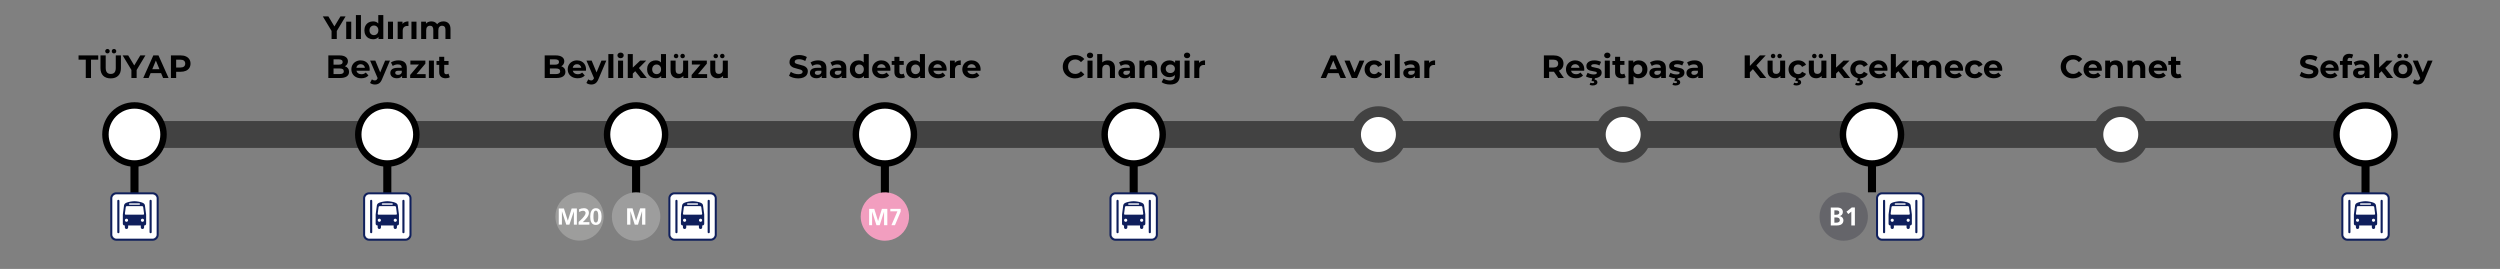 <svg width="1859" height="200" viewBox="0 0 1859 200" fill="none" xmlns="http://www.w3.org/2000/svg">
<rect x="0" y="0" width="1859" height="200" fill="#808080" stroke="none"/>
<path d="M100 100H1750" stroke="#424242" stroke-width="20"/>
<circle cx="473" cy="100" r="21" fill="#424242"/>
<circle cx="473" cy="100" r="13" fill="white"/>
<circle cx="658" cy="100" r="21" fill="#424242"/>
<circle cx="658" cy="100" r="13" fill="white"/>
<circle cx="288" cy="100" r="21" fill="#424242"/>
<circle cx="288" cy="100" r="13" fill="white"/>
<circle cx="843" cy="100" r="21" fill="#424242"/>
<circle cx="843" cy="100" r="13" fill="white"/>
<circle cx="1025" cy="100" r="21" fill="#424242"/>
<circle cx="1025" cy="100" r="13" fill="white"/>
<circle cx="1577" cy="100" r="21" fill="#424242"/>
<circle cx="1577" cy="100" r="13" fill="white"/>
<circle cx="1759" cy="100" r="21" fill="#424242"/>
<circle cx="1759" cy="100" r="13" fill="white"/>
<circle cx="1207" cy="100" r="21" fill="#424242"/>
<circle cx="1207" cy="100" r="13" fill="white"/>
<circle cx="1392" cy="100" r="21" fill="#424242"/>
<circle cx="1392" cy="100" r="13" fill="white"/>
<circle cx="288" cy="100" r="24" fill="black"/>
<ellipse cx="288.001" cy="99.994" rx="19.2" ry="19.2" fill="white"/>
<circle cx="100" cy="100" r="24" fill="black"/>
<ellipse cx="100.001" cy="99.994" rx="19.2" ry="19.2" fill="white"/>
<circle cx="473" cy="100" r="24" fill="black"/>
<ellipse cx="473.001" cy="99.994" rx="19.2" ry="19.2" fill="white"/>
<path d="M63.785 44.368H58.408V41.2H73.049V44.368H67.672V58H63.785V44.368ZM82.323 58.288C79.923 58.288 78.051 57.624 76.707 56.296C75.379 54.968 74.715 53.072 74.715 50.608V41.2H78.603V50.464C78.603 53.472 79.851 54.976 82.347 54.976C83.563 54.976 84.491 54.616 85.131 53.896C85.771 53.16 86.091 52.016 86.091 50.464V41.2H89.931V50.608C89.931 53.072 89.259 54.968 87.915 56.296C86.587 57.624 84.723 58.288 82.323 58.288ZM79.923 39.712C79.443 39.712 79.043 39.56 78.723 39.256C78.403 38.936 78.243 38.536 78.243 38.056C78.243 37.576 78.403 37.184 78.723 36.88C79.043 36.56 79.443 36.4 79.923 36.4C80.403 36.4 80.795 36.56 81.099 36.88C81.419 37.184 81.579 37.576 81.579 38.056C81.579 38.536 81.419 38.936 81.099 39.256C80.795 39.56 80.403 39.712 79.923 39.712ZM84.771 39.712C84.291 39.712 83.891 39.56 83.571 39.256C83.267 38.936 83.115 38.536 83.115 38.056C83.115 37.576 83.267 37.184 83.571 36.88C83.891 36.56 84.291 36.4 84.771 36.4C85.251 36.4 85.651 36.56 85.971 36.88C86.291 37.184 86.451 37.576 86.451 38.056C86.451 38.536 86.291 38.936 85.971 39.256C85.651 39.56 85.251 39.712 84.771 39.712ZM101.603 52.048V58H97.715V52L91.211 41.2H95.339L99.827 48.664L104.315 41.2H108.131L101.603 52.048ZM119.79 54.4H111.99L110.502 58H106.518L114.006 41.2H117.846L125.358 58H121.278L119.79 54.4ZM118.566 51.448L115.902 45.016L113.238 51.448H118.566ZM134.373 41.2C135.861 41.2 137.149 41.448 138.237 41.944C139.341 42.44 140.189 43.144 140.781 44.056C141.373 44.968 141.669 46.048 141.669 47.296C141.669 48.528 141.373 49.608 140.781 50.536C140.189 51.448 139.341 52.152 138.237 52.648C137.149 53.128 135.861 53.368 134.373 53.368H130.989V58H127.101V41.2H134.373ZM134.157 50.2C135.325 50.2 136.213 49.952 136.821 49.456C137.429 48.944 137.733 48.224 137.733 47.296C137.733 46.352 137.429 45.632 136.821 45.136C136.213 44.624 135.325 44.368 134.157 44.368H130.989V50.2H134.157Z" fill="black"/>
<path d="M250.439 23.048V29H246.551V23L240.047 12.2H244.175L248.663 19.664L253.151 12.2H256.967L250.439 23.048ZM257.439 16.088H261.183V29H257.439V16.088ZM264.658 11.192H268.402V29H264.658V11.192ZM285.028 11.192V29H281.452V27.512C280.524 28.632 279.18 29.192 277.42 29.192C276.204 29.192 275.1 28.92 274.108 28.376C273.132 27.832 272.364 27.056 271.804 26.048C271.244 25.04 270.964 23.872 270.964 22.544C270.964 21.216 271.244 20.048 271.804 19.04C272.364 18.032 273.132 17.256 274.108 16.712C275.1 16.168 276.204 15.896 277.42 15.896C279.068 15.896 280.356 16.416 281.284 17.456V11.192H285.028ZM278.068 26.12C279.012 26.12 279.796 25.8 280.42 25.16C281.044 24.504 281.356 23.632 281.356 22.544C281.356 21.456 281.044 20.592 280.42 19.952C279.796 19.296 279.012 18.968 278.068 18.968C277.108 18.968 276.316 19.296 275.692 19.952C275.068 20.592 274.756 21.456 274.756 22.544C274.756 23.632 275.068 24.504 275.692 25.16C276.316 25.8 277.108 26.12 278.068 26.12ZM288.494 16.088H292.238V29H288.494V16.088ZM299.288 17.792C299.736 17.168 300.336 16.696 301.088 16.376C301.856 16.056 302.736 15.896 303.728 15.896V19.352C303.312 19.32 303.032 19.304 302.888 19.304C301.816 19.304 300.976 19.608 300.368 20.216C299.76 20.808 299.456 21.704 299.456 22.904V29H295.712V16.088H299.288V17.792ZM305.955 16.088H309.699V29H305.955V16.088ZM329.709 15.896C331.325 15.896 332.605 16.376 333.549 17.336C334.509 18.28 334.989 19.704 334.989 21.608V29H331.245V22.184C331.245 21.16 331.029 20.4 330.597 19.904C330.181 19.392 329.581 19.136 328.797 19.136C327.917 19.136 327.221 19.424 326.709 20C326.197 20.56 325.941 21.4 325.941 22.52V29H322.197V22.184C322.197 20.152 321.381 19.136 319.749 19.136C318.885 19.136 318.197 19.424 317.685 20C317.173 20.56 316.917 21.4 316.917 22.52V29H313.173V16.088H316.749V17.576C317.229 17.032 317.813 16.616 318.501 16.328C319.205 16.04 319.973 15.896 320.805 15.896C321.717 15.896 322.541 16.08 323.277 16.448C324.013 16.8 324.605 17.32 325.053 18.008C325.581 17.336 326.245 16.816 327.045 16.448C327.861 16.08 328.749 15.896 329.709 15.896ZM256.492 49.264C257.452 49.568 258.204 50.08 258.748 50.8C259.292 51.504 259.564 52.376 259.564 53.416C259.564 54.888 258.988 56.024 257.836 56.824C256.7 57.608 255.036 58 252.844 58H244.156V41.2H252.364C254.412 41.2 255.98 41.592 257.068 42.376C258.172 43.16 258.724 44.224 258.724 45.568C258.724 46.384 258.524 47.112 258.124 47.752C257.74 48.392 257.196 48.896 256.492 49.264ZM248.02 44.128V48.088H251.884C252.844 48.088 253.572 47.92 254.068 47.584C254.564 47.248 254.812 46.752 254.812 46.096C254.812 45.44 254.564 44.952 254.068 44.632C253.572 44.296 252.844 44.128 251.884 44.128H248.02ZM252.556 55.072C253.58 55.072 254.348 54.904 254.86 54.568C255.388 54.232 255.652 53.712 255.652 53.008C255.652 51.616 254.62 50.92 252.556 50.92H248.02V55.072H252.556ZM274.892 51.592C274.892 51.64 274.868 51.976 274.82 52.6H265.052C265.228 53.4 265.644 54.032 266.3 54.496C266.956 54.96 267.772 55.192 268.748 55.192C269.42 55.192 270.012 55.096 270.524 54.904C271.052 54.696 271.54 54.376 271.988 53.944L273.98 56.104C272.764 57.496 270.988 58.192 268.652 58.192C267.196 58.192 265.908 57.912 264.788 57.352C263.668 56.776 262.804 55.984 262.196 54.976C261.588 53.968 261.284 52.824 261.284 51.544C261.284 50.28 261.58 49.144 262.172 48.136C262.78 47.112 263.604 46.32 264.644 45.76C265.7 45.184 266.876 44.896 268.172 44.896C269.436 44.896 270.58 45.168 271.604 45.712C272.628 46.256 273.428 47.04 274.004 48.064C274.596 49.072 274.892 50.248 274.892 51.592ZM268.196 47.728C267.348 47.728 266.636 47.968 266.06 48.448C265.484 48.928 265.132 49.584 265.004 50.416H271.364C271.236 49.6 270.884 48.952 270.308 48.472C269.732 47.976 269.028 47.728 268.196 47.728ZM289.966 45.088L284.134 58.792C283.542 60.28 282.806 61.328 281.926 61.936C281.062 62.544 280.014 62.848 278.782 62.848C278.11 62.848 277.446 62.744 276.79 62.536C276.134 62.328 275.598 62.04 275.182 61.672L276.55 59.008C276.838 59.264 277.166 59.464 277.534 59.608C277.918 59.752 278.294 59.824 278.662 59.824C279.174 59.824 279.59 59.696 279.91 59.44C280.23 59.2 280.518 58.792 280.774 58.216L280.822 58.096L275.23 45.088H279.094L282.718 53.848L286.366 45.088H289.966ZM296.28 44.896C298.28 44.896 299.816 45.376 300.888 46.336C301.96 47.28 302.496 48.712 302.496 50.632V58H298.992V56.392C298.288 57.592 296.976 58.192 295.056 58.192C294.064 58.192 293.2 58.024 292.464 57.688C291.744 57.352 291.192 56.888 290.808 56.296C290.424 55.704 290.232 55.032 290.232 54.28C290.232 53.08 290.68 52.136 291.576 51.448C292.488 50.76 293.888 50.416 295.776 50.416H298.752C298.752 49.6 298.504 48.976 298.008 48.544C297.512 48.096 296.768 47.872 295.776 47.872C295.088 47.872 294.408 47.984 293.736 48.208C293.08 48.416 292.52 48.704 292.056 49.072L290.712 46.456C291.416 45.96 292.256 45.576 293.232 45.304C294.224 45.032 295.24 44.896 296.28 44.896ZM295.992 55.672C296.632 55.672 297.2 55.528 297.696 55.24C298.192 54.936 298.544 54.496 298.752 53.92V52.6H296.184C294.648 52.6 293.88 53.104 293.88 54.112C293.88 54.592 294.064 54.976 294.432 55.264C294.816 55.536 295.336 55.672 295.992 55.672ZM316.516 55.12V58H304.996V55.744L311.572 47.968H305.164V45.088H316.3V47.344L309.724 55.12H316.516ZM318.916 45.088H322.66V58H318.916V45.088ZM334.462 57.376C334.094 57.648 333.638 57.856 333.094 58C332.566 58.128 332.006 58.192 331.414 58.192C329.878 58.192 328.686 57.8 327.838 57.016C327.006 56.232 326.59 55.08 326.59 53.56V48.256H324.598V45.376H326.59V42.232H330.334V45.376H333.55V48.256H330.334V53.512C330.334 54.056 330.47 54.48 330.742 54.784C331.03 55.072 331.43 55.216 331.942 55.216C332.534 55.216 333.038 55.056 333.454 54.736L334.462 57.376Z" fill="black"/>
<path d="M417.367 49.264C418.327 49.568 419.079 50.08 419.623 50.8C420.167 51.504 420.439 52.376 420.439 53.416C420.439 54.888 419.863 56.024 418.711 56.824C417.575 57.608 415.911 58 413.719 58H405.031V41.2H413.239C415.287 41.2 416.855 41.592 417.943 42.376C419.047 43.16 419.599 44.224 419.599 45.568C419.599 46.384 419.399 47.112 418.999 47.752C418.615 48.392 418.071 48.896 417.367 49.264ZM408.895 44.128V48.088H412.759C413.719 48.088 414.447 47.92 414.943 47.584C415.439 47.248 415.687 46.752 415.687 46.096C415.687 45.44 415.439 44.952 414.943 44.632C414.447 44.296 413.719 44.128 412.759 44.128H408.895ZM413.431 55.072C414.455 55.072 415.223 54.904 415.735 54.568C416.263 54.232 416.527 53.712 416.527 53.008C416.527 51.616 415.495 50.92 413.431 50.92H408.895V55.072H413.431ZM435.767 51.592C435.767 51.64 435.743 51.976 435.695 52.6H425.927C426.103 53.4 426.519 54.032 427.175 54.496C427.831 54.96 428.647 55.192 429.623 55.192C430.295 55.192 430.887 55.096 431.399 54.904C431.927 54.696 432.415 54.376 432.863 53.944L434.855 56.104C433.639 57.496 431.863 58.192 429.527 58.192C428.071 58.192 426.783 57.912 425.663 57.352C424.543 56.776 423.679 55.984 423.071 54.976C422.463 53.968 422.159 52.824 422.159 51.544C422.159 50.28 422.455 49.144 423.047 48.136C423.655 47.112 424.479 46.32 425.519 45.76C426.575 45.184 427.751 44.896 429.047 44.896C430.311 44.896 431.455 45.168 432.479 45.712C433.503 46.256 434.303 47.04 434.879 48.064C435.471 49.072 435.767 50.248 435.767 51.592ZM429.071 47.728C428.223 47.728 427.511 47.968 426.935 48.448C426.359 48.928 426.007 49.584 425.879 50.416H432.239C432.111 49.6 431.759 48.952 431.183 48.472C430.607 47.976 429.903 47.728 429.071 47.728ZM450.841 45.088L445.009 58.792C444.417 60.28 443.681 61.328 442.801 61.936C441.937 62.544 440.889 62.848 439.657 62.848C438.985 62.848 438.321 62.744 437.665 62.536C437.009 62.328 436.473 62.04 436.057 61.672L437.425 59.008C437.713 59.264 438.041 59.464 438.409 59.608C438.793 59.752 439.169 59.824 439.537 59.824C440.049 59.824 440.465 59.696 440.785 59.44C441.105 59.2 441.393 58.792 441.649 58.216L441.697 58.096L436.105 45.088H439.969L443.593 53.848L447.241 45.088H450.841ZM452.369 40.192H456.113V58H452.369V40.192ZM459.587 45.088H463.331V58H459.587V45.088ZM461.459 43.288C460.771 43.288 460.211 43.088 459.779 42.688C459.347 42.288 459.131 41.792 459.131 41.2C459.131 40.608 459.347 40.112 459.779 39.712C460.211 39.312 460.771 39.112 461.459 39.112C462.147 39.112 462.707 39.304 463.139 39.688C463.571 40.072 463.787 40.552 463.787 41.128C463.787 41.752 463.571 42.272 463.139 42.688C462.707 43.088 462.147 43.288 461.459 43.288ZM472.35 52.936L470.55 54.712V58H466.806V40.192H470.55V50.272L476.022 45.088H480.486L475.11 50.56L480.966 58H476.43L472.35 52.936ZM495.239 40.192V58H491.663V56.512C490.735 57.632 489.391 58.192 487.631 58.192C486.415 58.192 485.311 57.92 484.319 57.376C483.343 56.832 482.575 56.056 482.015 55.048C481.455 54.04 481.175 52.872 481.175 51.544C481.175 50.216 481.455 49.048 482.015 48.04C482.575 47.032 483.343 46.256 484.319 45.712C485.311 45.168 486.415 44.896 487.631 44.896C489.279 44.896 490.567 45.416 491.495 46.456V40.192H495.239ZM488.279 55.12C489.223 55.12 490.007 54.8 490.631 54.16C491.255 53.504 491.567 52.632 491.567 51.544C491.567 50.456 491.255 49.592 490.631 48.952C490.007 48.296 489.223 47.968 488.279 47.968C487.319 47.968 486.527 48.296 485.903 48.952C485.279 49.592 484.967 50.456 484.967 51.544C484.967 52.632 485.279 53.504 485.903 54.16C486.527 54.8 487.319 55.12 488.279 55.12ZM511.713 45.088V58H508.161V56.464C507.665 57.024 507.073 57.456 506.385 57.76C505.697 58.048 504.953 58.192 504.153 58.192C502.457 58.192 501.113 57.704 500.121 56.728C499.129 55.752 498.633 54.304 498.633 52.384V45.088H502.377V51.832C502.377 53.912 503.249 54.952 504.993 54.952C505.889 54.952 506.609 54.664 507.153 54.088C507.697 53.496 507.969 52.624 507.969 51.472V45.088H511.713ZM502.737 43.312C502.257 43.312 501.857 43.16 501.537 42.856C501.217 42.536 501.057 42.136 501.057 41.656C501.057 41.176 501.217 40.784 501.537 40.48C501.857 40.16 502.257 40 502.737 40C503.217 40 503.609 40.16 503.913 40.48C504.233 40.784 504.393 41.176 504.393 41.656C504.393 42.136 504.233 42.536 503.913 42.856C503.609 43.16 503.217 43.312 502.737 43.312ZM507.585 43.312C507.105 43.312 506.705 43.16 506.385 42.856C506.081 42.536 505.929 42.136 505.929 41.656C505.929 41.176 506.081 40.784 506.385 40.48C506.705 40.16 507.105 40 507.585 40C508.065 40 508.465 40.16 508.785 40.48C509.105 40.784 509.265 41.176 509.265 41.656C509.265 42.136 509.105 42.536 508.785 42.856C508.465 43.16 508.065 43.312 507.585 43.312ZM525.813 55.12V58H514.293V55.744L520.869 47.968H514.461V45.088H525.597V47.344L519.021 55.12H525.813ZM541.22 45.088V58H537.668V56.464C537.172 57.024 536.58 57.456 535.892 57.76C535.204 58.048 534.46 58.192 533.66 58.192C531.964 58.192 530.62 57.704 529.628 56.728C528.636 55.752 528.14 54.304 528.14 52.384V45.088H531.884V51.832C531.884 53.912 532.756 54.952 534.5 54.952C535.396 54.952 536.116 54.664 536.66 54.088C537.204 53.496 537.476 52.624 537.476 51.472V45.088H541.22ZM532.244 43.312C531.764 43.312 531.364 43.16 531.044 42.856C530.724 42.536 530.564 42.136 530.564 41.656C530.564 41.176 530.724 40.784 531.044 40.48C531.364 40.16 531.764 40 532.244 40C532.724 40 533.116 40.16 533.42 40.48C533.74 40.784 533.9 41.176 533.9 41.656C533.9 42.136 533.74 42.536 533.42 42.856C533.116 43.16 532.724 43.312 532.244 43.312ZM537.092 43.312C536.612 43.312 536.212 43.16 535.892 42.856C535.588 42.536 535.436 42.136 535.436 41.656C535.436 41.176 535.588 40.784 535.892 40.48C536.212 40.16 536.612 40 537.092 40C537.572 40 537.972 40.16 538.292 40.48C538.612 40.784 538.772 41.176 538.772 41.656C538.772 42.136 538.612 42.536 538.292 42.856C537.972 43.16 537.572 43.312 537.092 43.312Z" fill="black"/>
<path d="M593.571 58.288C592.243 58.288 590.955 58.112 589.707 57.76C588.475 57.392 587.483 56.92 586.731 56.344L588.051 53.416C588.771 53.944 589.627 54.368 590.619 54.688C591.611 55.008 592.603 55.168 593.595 55.168C594.699 55.168 595.515 55.008 596.043 54.688C596.571 54.352 596.835 53.912 596.835 53.368C596.835 52.968 596.675 52.64 596.355 52.384C596.051 52.112 595.651 51.896 595.155 51.736C594.675 51.576 594.019 51.4 593.187 51.208C591.907 50.904 590.859 50.6 590.043 50.296C589.227 49.992 588.523 49.504 587.931 48.832C587.355 48.16 587.067 47.264 587.067 46.144C587.067 45.168 587.331 44.288 587.859 43.504C588.387 42.704 589.179 42.072 590.235 41.608C591.307 41.144 592.611 40.912 594.147 40.912C595.219 40.912 596.267 41.04 597.291 41.296C598.315 41.552 599.211 41.92 599.979 42.4L598.779 45.352C597.227 44.472 595.675 44.032 594.123 44.032C593.035 44.032 592.227 44.208 591.699 44.56C591.187 44.912 590.931 45.376 590.931 45.952C590.931 46.528 591.227 46.96 591.819 47.248C592.427 47.52 593.347 47.792 594.579 48.064C595.859 48.368 596.907 48.672 597.723 48.976C598.539 49.28 599.235 49.76 599.811 50.416C600.403 51.072 600.699 51.96 600.699 53.08C600.699 54.04 600.427 54.92 599.883 55.72C599.355 56.504 598.555 57.128 597.483 57.592C596.411 58.056 595.107 58.288 593.571 58.288ZM608.299 44.896C610.299 44.896 611.835 45.376 612.907 46.336C613.979 47.28 614.515 48.712 614.515 50.632V58H611.011V56.392C610.307 57.592 608.995 58.192 607.075 58.192C606.083 58.192 605.219 58.024 604.483 57.688C603.763 57.352 603.211 56.888 602.827 56.296C602.443 55.704 602.251 55.032 602.251 54.28C602.251 53.08 602.699 52.136 603.595 51.448C604.507 50.76 605.907 50.416 607.795 50.416H610.771C610.771 49.6 610.523 48.976 610.027 48.544C609.531 48.096 608.787 47.872 607.795 47.872C607.107 47.872 606.427 47.984 605.755 48.208C605.099 48.416 604.539 48.704 604.075 49.072L602.731 46.456C603.435 45.96 604.275 45.576 605.251 45.304C606.243 45.032 607.259 44.896 608.299 44.896ZM608.011 55.672C608.651 55.672 609.219 55.528 609.715 55.24C610.211 54.936 610.563 54.496 610.771 53.92V52.6H608.203C606.667 52.6 605.899 53.104 605.899 54.112C605.899 54.592 606.083 54.976 606.451 55.264C606.835 55.536 607.355 55.672 608.011 55.672ZM623.112 44.896C625.112 44.896 626.648 45.376 627.72 46.336C628.792 47.28 629.328 48.712 629.328 50.632V58H625.824V56.392C625.12 57.592 623.808 58.192 621.888 58.192C620.896 58.192 620.032 58.024 619.296 57.688C618.576 57.352 618.024 56.888 617.64 56.296C617.256 55.704 617.064 55.032 617.064 54.28C617.064 53.08 617.512 52.136 618.408 51.448C619.32 50.76 620.72 50.416 622.608 50.416H625.584C625.584 49.6 625.336 48.976 624.84 48.544C624.344 48.096 623.6 47.872 622.608 47.872C621.92 47.872 621.24 47.984 620.568 48.208C619.912 48.416 619.352 48.704 618.888 49.072L617.544 46.456C618.248 45.96 619.088 45.576 620.064 45.304C621.056 45.032 622.072 44.896 623.112 44.896ZM622.824 55.672C623.464 55.672 624.032 55.528 624.528 55.24C625.024 54.936 625.376 54.496 625.584 53.92V52.6H623.016C621.48 52.6 620.712 53.104 620.712 54.112C620.712 54.592 620.896 54.976 621.264 55.264C621.648 55.536 622.168 55.672 622.824 55.672ZM646.009 40.192V58H642.433V56.512C641.505 57.632 640.161 58.192 638.401 58.192C637.185 58.192 636.081 57.92 635.089 57.376C634.113 56.832 633.345 56.056 632.785 55.048C632.225 54.04 631.945 52.872 631.945 51.544C631.945 50.216 632.225 49.048 632.785 48.04C633.345 47.032 634.113 46.256 635.089 45.712C636.081 45.168 637.185 44.896 638.401 44.896C640.049 44.896 641.337 45.416 642.265 46.456V40.192H646.009ZM639.049 55.12C639.993 55.12 640.777 54.8 641.401 54.16C642.025 53.504 642.337 52.632 642.337 51.544C642.337 50.456 642.025 49.592 641.401 48.952C640.777 48.296 639.993 47.968 639.049 47.968C638.089 47.968 637.297 48.296 636.673 48.952C636.049 49.592 635.737 50.456 635.737 51.544C635.737 52.632 636.049 53.504 636.673 54.16C637.297 54.8 638.089 55.12 639.049 55.12ZM662.122 51.592C662.122 51.64 662.098 51.976 662.05 52.6H652.282C652.458 53.4 652.874 54.032 653.53 54.496C654.186 54.96 655.002 55.192 655.978 55.192C656.65 55.192 657.242 55.096 657.754 54.904C658.282 54.696 658.77 54.376 659.218 53.944L661.21 56.104C659.994 57.496 658.218 58.192 655.882 58.192C654.426 58.192 653.138 57.912 652.018 57.352C650.898 56.776 650.034 55.984 649.426 54.976C648.818 53.968 648.514 52.824 648.514 51.544C648.514 50.28 648.81 49.144 649.402 48.136C650.01 47.112 650.834 46.32 651.874 45.76C652.93 45.184 654.106 44.896 655.402 44.896C656.666 44.896 657.81 45.168 658.834 45.712C659.858 46.256 660.658 47.04 661.234 48.064C661.826 49.072 662.122 50.248 662.122 51.592ZM655.426 47.728C654.578 47.728 653.866 47.968 653.29 48.448C652.714 48.928 652.362 49.584 652.234 50.416H658.594C658.466 49.6 658.114 48.952 657.538 48.472C656.962 47.976 656.258 47.728 655.426 47.728ZM672.943 57.376C672.575 57.648 672.119 57.856 671.575 58C671.047 58.128 670.487 58.192 669.895 58.192C668.359 58.192 667.167 57.8 666.319 57.016C665.487 56.232 665.071 55.08 665.071 53.56V48.256H663.079V45.376H665.071V42.232H668.815V45.376H672.031V48.256H668.815V53.512C668.815 54.056 668.951 54.48 669.223 54.784C669.511 55.072 669.911 55.216 670.423 55.216C671.015 55.216 671.519 55.056 671.935 54.736L672.943 57.376ZM687.798 40.192V58H684.222V56.512C683.294 57.632 681.95 58.192 680.19 58.192C678.974 58.192 677.87 57.92 676.878 57.376C675.902 56.832 675.134 56.056 674.574 55.048C674.014 54.04 673.734 52.872 673.734 51.544C673.734 50.216 674.014 49.048 674.574 48.04C675.134 47.032 675.902 46.256 676.878 45.712C677.87 45.168 678.974 44.896 680.19 44.896C681.838 44.896 683.126 45.416 684.054 46.456V40.192H687.798ZM680.838 55.12C681.782 55.12 682.566 54.8 683.19 54.16C683.814 53.504 684.126 52.632 684.126 51.544C684.126 50.456 683.814 49.592 683.19 48.952C682.566 48.296 681.782 47.968 680.838 47.968C679.878 47.968 679.086 48.296 678.462 48.952C677.838 49.592 677.526 50.456 677.526 51.544C677.526 52.632 677.838 53.504 678.462 54.16C679.086 54.8 679.878 55.12 680.838 55.12ZM703.911 51.592C703.911 51.64 703.887 51.976 703.839 52.6H694.071C694.247 53.4 694.663 54.032 695.319 54.496C695.975 54.96 696.791 55.192 697.767 55.192C698.439 55.192 699.031 55.096 699.543 54.904C700.071 54.696 700.559 54.376 701.007 53.944L702.999 56.104C701.783 57.496 700.007 58.192 697.671 58.192C696.215 58.192 694.927 57.912 693.807 57.352C692.687 56.776 691.823 55.984 691.215 54.976C690.607 53.968 690.303 52.824 690.303 51.544C690.303 50.28 690.599 49.144 691.191 48.136C691.799 47.112 692.623 46.32 693.663 45.76C694.719 45.184 695.895 44.896 697.191 44.896C698.455 44.896 699.599 45.168 700.623 45.712C701.647 46.256 702.447 47.04 703.023 48.064C703.615 49.072 703.911 50.248 703.911 51.592ZM697.215 47.728C696.367 47.728 695.655 47.968 695.079 48.448C694.503 48.928 694.151 49.584 694.023 50.416H700.383C700.255 49.6 699.903 48.952 699.327 48.472C698.751 47.976 698.047 47.728 697.215 47.728ZM709.98 46.792C710.428 46.168 711.028 45.696 711.78 45.376C712.548 45.056 713.428 44.896 714.42 44.896V48.352C714.004 48.32 713.724 48.304 713.58 48.304C712.508 48.304 711.668 48.608 711.06 49.216C710.452 49.808 710.148 50.704 710.148 51.904V58H706.404V45.088H709.98V46.792ZM729.177 51.592C729.177 51.64 729.153 51.976 729.105 52.6H719.337C719.513 53.4 719.929 54.032 720.585 54.496C721.241 54.96 722.057 55.192 723.033 55.192C723.705 55.192 724.297 55.096 724.809 54.904C725.337 54.696 725.825 54.376 726.273 53.944L728.265 56.104C727.049 57.496 725.273 58.192 722.937 58.192C721.481 58.192 720.193 57.912 719.073 57.352C717.953 56.776 717.089 55.984 716.481 54.976C715.873 53.968 715.569 52.824 715.569 51.544C715.569 50.28 715.865 49.144 716.457 48.136C717.065 47.112 717.889 46.32 718.929 45.76C719.985 45.184 721.161 44.896 722.457 44.896C723.721 44.896 724.865 45.168 725.889 45.712C726.913 46.256 727.713 47.04 728.289 48.064C728.881 49.072 729.177 50.248 729.177 51.592ZM722.481 47.728C721.633 47.728 720.921 47.968 720.345 48.448C719.769 48.928 719.417 49.584 719.289 50.416H725.649C725.521 49.6 725.169 48.952 724.593 48.472C724.017 47.976 723.313 47.728 722.481 47.728Z" fill="black"/>
<path d="M799.372 58.288C797.66 58.288 796.108 57.92 794.716 57.184C793.34 56.432 792.252 55.4 791.452 54.088C790.668 52.76 790.276 51.264 790.276 49.6C790.276 47.936 790.668 46.448 791.452 45.136C792.252 43.808 793.34 42.776 794.716 42.04C796.108 41.288 797.668 40.912 799.396 40.912C800.852 40.912 802.164 41.168 803.332 41.68C804.516 42.192 805.508 42.928 806.308 43.888L803.812 46.192C802.676 44.88 801.268 44.224 799.588 44.224C798.548 44.224 797.62 44.456 796.804 44.92C795.988 45.368 795.348 46 794.884 46.816C794.436 47.632 794.212 48.56 794.212 49.6C794.212 50.64 794.436 51.568 794.884 52.384C795.348 53.2 795.988 53.84 796.804 54.304C797.62 54.752 798.548 54.976 799.588 54.976C801.268 54.976 802.676 54.312 803.812 52.984L806.308 55.288C805.508 56.264 804.516 57.008 803.332 57.52C802.148 58.032 800.828 58.288 799.372 58.288ZM808.669 45.088H812.413V58H808.669V45.088ZM810.541 43.288C809.853 43.288 809.293 43.088 808.861 42.688C808.429 42.288 808.213 41.792 808.213 41.2C808.213 40.608 808.429 40.112 808.861 39.712C809.293 39.312 809.853 39.112 810.541 39.112C811.229 39.112 811.789 39.304 812.221 39.688C812.653 40.072 812.869 40.552 812.869 41.128C812.869 41.752 812.653 42.272 812.221 42.688C811.789 43.088 811.229 43.288 810.541 43.288ZM823.736 44.896C825.336 44.896 826.624 45.376 827.6 46.336C828.592 47.296 829.088 48.72 829.088 50.608V58H825.344V51.184C825.344 50.16 825.12 49.4 824.672 48.904C824.224 48.392 823.576 48.136 822.728 48.136C821.784 48.136 821.032 48.432 820.472 49.024C819.912 49.6 819.632 50.464 819.632 51.616V58H815.888V40.192H819.632V46.432C820.128 45.936 820.728 45.56 821.432 45.304C822.136 45.032 822.904 44.896 823.736 44.896ZM837.69 44.896C839.69 44.896 841.226 45.376 842.298 46.336C843.37 47.28 843.906 48.712 843.906 50.632V58H840.402V56.392C839.698 57.592 838.386 58.192 836.466 58.192C835.474 58.192 834.61 58.024 833.874 57.688C833.154 57.352 832.602 56.888 832.218 56.296C831.834 55.704 831.642 55.032 831.642 54.28C831.642 53.08 832.09 52.136 832.986 51.448C833.898 50.76 835.298 50.416 837.186 50.416H840.162C840.162 49.6 839.914 48.976 839.418 48.544C838.922 48.096 838.178 47.872 837.186 47.872C836.498 47.872 835.818 47.984 835.146 48.208C834.49 48.416 833.93 48.704 833.466 49.072L832.122 46.456C832.826 45.96 833.666 45.576 834.642 45.304C835.634 45.032 836.65 44.896 837.69 44.896ZM837.402 55.672C838.042 55.672 838.61 55.528 839.106 55.24C839.602 54.936 839.954 54.496 840.162 53.92V52.6H837.594C836.058 52.6 835.29 53.104 835.29 54.112C835.29 54.592 835.474 54.976 835.842 55.264C836.226 55.536 836.746 55.672 837.402 55.672ZM855.142 44.896C856.742 44.896 858.03 45.376 859.006 46.336C859.998 47.296 860.494 48.72 860.494 50.608V58H856.75V51.184C856.75 50.16 856.526 49.4 856.078 48.904C855.63 48.392 854.982 48.136 854.134 48.136C853.19 48.136 852.438 48.432 851.878 49.024C851.318 49.6 851.038 50.464 851.038 51.616V58H847.294V45.088H850.87V46.6C851.366 46.056 851.982 45.64 852.718 45.352C853.454 45.048 854.262 44.896 855.142 44.896ZM877.349 45.088V55.84C877.349 58.208 876.733 59.968 875.501 61.12C874.269 62.272 872.469 62.848 870.101 62.848C868.853 62.848 867.669 62.696 866.549 62.392C865.429 62.088 864.501 61.648 863.765 61.072L865.253 58.384C865.797 58.832 866.485 59.184 867.317 59.44C868.149 59.712 868.981 59.848 869.813 59.848C871.109 59.848 872.061 59.552 872.669 58.96C873.293 58.384 873.605 57.504 873.605 56.32V55.768C872.629 56.84 871.269 57.376 869.525 57.376C868.341 57.376 867.253 57.12 866.261 56.608C865.285 56.08 864.509 55.344 863.933 54.4C863.357 53.456 863.069 52.368 863.069 51.136C863.069 49.904 863.357 48.816 863.933 47.872C864.509 46.928 865.285 46.2 866.261 45.688C867.253 45.16 868.341 44.896 869.525 44.896C871.397 44.896 872.821 45.512 873.797 46.744V45.088H877.349ZM870.269 54.304C871.261 54.304 872.069 54.016 872.693 53.44C873.333 52.848 873.653 52.08 873.653 51.136C873.653 50.192 873.333 49.432 872.693 48.856C872.069 48.264 871.261 47.968 870.269 47.968C869.277 47.968 868.461 48.264 867.821 48.856C867.181 49.432 866.861 50.192 866.861 51.136C866.861 52.08 867.181 52.848 867.821 53.44C868.461 54.016 869.277 54.304 870.269 54.304ZM880.833 45.088H884.577V58H880.833V45.088ZM882.705 43.288C882.017 43.288 881.457 43.088 881.025 42.688C880.593 42.288 880.377 41.792 880.377 41.2C880.377 40.608 880.593 40.112 881.025 39.712C881.457 39.312 882.017 39.112 882.705 39.112C883.393 39.112 883.953 39.304 884.385 39.688C884.817 40.072 885.033 40.552 885.033 41.128C885.033 41.752 884.817 42.272 884.385 42.688C883.953 43.088 883.393 43.288 882.705 43.288ZM891.628 46.792C892.076 46.168 892.676 45.696 893.428 45.376C894.196 45.056 895.076 44.896 896.068 44.896V48.352C895.652 48.32 895.372 48.304 895.228 48.304C894.156 48.304 893.316 48.608 892.708 49.216C892.1 49.808 891.796 50.704 891.796 51.904V58H888.052V45.088H891.628V46.792Z" fill="black"/>
<path d="M995.329 54.4H987.529L986.041 58H982.057L989.545 41.2H993.385L1000.9 58H996.817L995.329 54.4ZM994.105 51.448L991.441 45.016L988.777 51.448H994.105ZM1014.51 45.088L1009.06 58H1005.2L999.777 45.088H1003.64L1007.22 53.872L1010.91 45.088H1014.51ZM1021.93 58.192C1020.55 58.192 1019.31 57.912 1018.21 57.352C1017.12 56.776 1016.26 55.984 1015.64 54.976C1015.03 53.968 1014.73 52.824 1014.73 51.544C1014.73 50.264 1015.03 49.12 1015.64 48.112C1016.26 47.104 1017.12 46.32 1018.21 45.76C1019.31 45.184 1020.55 44.896 1021.93 44.896C1023.29 44.896 1024.47 45.184 1025.48 45.76C1026.5 46.32 1027.25 47.128 1027.71 48.184L1024.81 49.744C1024.14 48.56 1023.17 47.968 1021.9 47.968C1020.93 47.968 1020.12 48.288 1019.48 48.928C1018.84 49.568 1018.52 50.44 1018.52 51.544C1018.52 52.648 1018.84 53.52 1019.48 54.16C1020.12 54.8 1020.93 55.12 1021.9 55.12C1023.18 55.12 1024.15 54.528 1024.81 53.344L1027.71 54.928C1027.25 55.952 1026.5 56.752 1025.48 57.328C1024.47 57.904 1023.29 58.192 1021.93 58.192ZM1029.87 45.088H1033.61V58H1029.87V45.088ZM1037.09 40.192H1040.83V58H1037.09V40.192ZM1049.51 44.896C1051.51 44.896 1053.05 45.376 1054.12 46.336C1055.19 47.28 1055.73 48.712 1055.73 50.632V58H1052.23V56.392C1051.52 57.592 1050.21 58.192 1048.29 58.192C1047.3 58.192 1046.43 58.024 1045.7 57.688C1044.98 57.352 1044.43 56.888 1044.04 56.296C1043.66 55.704 1043.47 55.032 1043.47 54.28C1043.47 53.08 1043.91 52.136 1044.81 51.448C1045.72 50.76 1047.12 50.416 1049.01 50.416H1051.99C1051.99 49.6 1051.74 48.976 1051.24 48.544C1050.75 48.096 1050 47.872 1049.01 47.872C1048.32 47.872 1047.64 47.984 1046.97 48.208C1046.31 48.416 1045.75 48.704 1045.29 49.072L1043.95 46.456C1044.65 45.96 1045.49 45.576 1046.47 45.304C1047.46 45.032 1048.47 44.896 1049.51 44.896ZM1049.23 55.672C1049.87 55.672 1050.43 55.528 1050.93 55.24C1051.43 54.936 1051.78 54.496 1051.99 53.92V52.6H1049.42C1047.88 52.6 1047.11 53.104 1047.11 54.112C1047.11 54.592 1047.3 54.976 1047.67 55.264C1048.05 55.536 1048.57 55.672 1049.23 55.672ZM1062.69 46.792C1063.14 46.168 1063.74 45.696 1064.49 45.376C1065.26 45.056 1066.14 44.896 1067.13 44.896V48.352C1066.72 48.32 1066.44 48.304 1066.29 48.304C1065.22 48.304 1064.38 48.608 1063.77 49.216C1063.17 49.808 1062.86 50.704 1062.86 51.904V58H1059.12V45.088H1062.69V46.792Z" fill="black"/>
<path d="M1158.74 58L1155.5 53.32H1155.3H1151.92V58H1148.03V41.2H1155.3C1156.79 41.2 1158.08 41.448 1159.17 41.944C1160.27 42.44 1161.12 43.144 1161.71 44.056C1162.3 44.968 1162.6 46.048 1162.6 47.296C1162.6 48.544 1162.3 49.624 1161.69 50.536C1161.1 51.432 1160.25 52.12 1159.14 52.6L1162.91 58H1158.74ZM1158.66 47.296C1158.66 46.352 1158.36 45.632 1157.75 45.136C1157.14 44.624 1156.26 44.368 1155.09 44.368H1151.92V50.224H1155.09C1156.26 50.224 1157.14 49.968 1157.75 49.456C1158.36 48.944 1158.66 48.224 1158.66 47.296ZM1178.06 51.592C1178.06 51.64 1178.04 51.976 1177.99 52.6H1168.22C1168.4 53.4 1168.82 54.032 1169.47 54.496C1170.13 54.96 1170.94 55.192 1171.92 55.192C1172.59 55.192 1173.18 55.096 1173.7 54.904C1174.22 54.696 1174.71 54.376 1175.16 53.944L1177.15 56.104C1175.94 57.496 1174.16 58.192 1171.82 58.192C1170.37 58.192 1169.08 57.912 1167.96 57.352C1166.84 56.776 1165.98 55.984 1165.37 54.976C1164.76 53.968 1164.46 52.824 1164.46 51.544C1164.46 50.28 1164.75 49.144 1165.34 48.136C1165.95 47.112 1166.78 46.32 1167.82 45.76C1168.87 45.184 1170.05 44.896 1171.34 44.896C1172.61 44.896 1173.75 45.168 1174.78 45.712C1175.8 46.256 1176.6 47.04 1177.18 48.064C1177.77 49.072 1178.06 50.248 1178.06 51.592ZM1171.37 47.728C1170.52 47.728 1169.81 47.968 1169.23 48.448C1168.66 48.928 1168.3 49.584 1168.18 50.416H1174.54C1174.41 49.6 1174.06 48.952 1173.48 48.472C1172.9 47.976 1172.2 47.728 1171.37 47.728ZM1184.9 58.192C1183.83 58.192 1182.78 58.064 1181.76 57.808C1180.73 57.536 1179.92 57.2 1179.31 56.8L1180.56 54.112C1181.13 54.48 1181.83 54.784 1182.64 55.024C1183.46 55.248 1184.26 55.36 1185.04 55.36C1186.63 55.36 1187.42 54.968 1187.42 54.184C1187.42 53.816 1187.2 53.552 1186.77 53.392C1186.34 53.232 1185.68 53.096 1184.78 52.984C1183.72 52.824 1182.85 52.64 1182.16 52.432C1181.48 52.224 1180.88 51.856 1180.36 51.328C1179.87 50.8 1179.62 50.048 1179.62 49.072C1179.62 48.256 1179.85 47.536 1180.32 46.912C1180.8 46.272 1181.48 45.776 1182.38 45.424C1183.29 45.072 1184.36 44.896 1185.6 44.896C1186.51 44.896 1187.41 45 1188.31 45.208C1189.22 45.4 1189.97 45.672 1190.56 46.024L1189.32 48.688C1188.18 48.048 1186.94 47.728 1185.6 47.728C1184.8 47.728 1184.2 47.84 1183.8 48.064C1183.4 48.288 1183.2 48.576 1183.2 48.928C1183.2 49.328 1183.41 49.608 1183.84 49.768C1184.28 49.928 1184.96 50.08 1185.91 50.224C1186.96 50.4 1187.83 50.592 1188.5 50.8C1189.17 50.992 1189.76 51.352 1190.25 51.88C1190.75 52.408 1191 53.144 1191 54.088C1191 54.888 1190.76 55.6 1190.28 56.224C1189.8 56.848 1189.09 57.336 1188.16 57.688C1187.25 58.024 1186.16 58.192 1184.9 58.192ZM1184.3 63.568C1183.88 63.568 1183.48 63.52 1183.08 63.424C1182.68 63.344 1182.34 63.224 1182.07 63.064L1182.64 61.456C1183.16 61.696 1183.68 61.816 1184.2 61.816C1185.04 61.816 1185.45 61.56 1185.45 61.048C1185.45 60.584 1185.06 60.352 1184.28 60.352H1183.46L1184.08 57.808H1186.08L1185.74 59.2C1186.44 59.28 1186.96 59.496 1187.3 59.848C1187.65 60.216 1187.83 60.664 1187.83 61.192C1187.83 61.928 1187.51 62.504 1186.87 62.92C1186.23 63.352 1185.37 63.568 1184.3 63.568ZM1193.31 45.088H1197.05V58H1193.31V45.088ZM1195.18 43.288C1194.49 43.288 1193.93 43.088 1193.5 42.688C1193.07 42.288 1192.85 41.792 1192.85 41.2C1192.85 40.608 1193.07 40.112 1193.5 39.712C1193.93 39.312 1194.49 39.112 1195.18 39.112C1195.87 39.112 1196.43 39.304 1196.86 39.688C1197.29 40.072 1197.51 40.552 1197.51 41.128C1197.51 41.752 1197.29 42.272 1196.86 42.688C1196.43 43.088 1195.87 43.288 1195.18 43.288ZM1208.85 57.376C1208.48 57.648 1208.03 57.856 1207.48 58C1206.96 58.128 1206.4 58.192 1205.8 58.192C1204.27 58.192 1203.08 57.8 1202.23 57.016C1201.4 56.232 1200.98 55.08 1200.98 53.56V48.256H1198.99V45.376H1200.98V42.232H1204.72V45.376H1207.94V48.256H1204.72V53.512C1204.72 54.056 1204.86 54.48 1205.13 54.784C1205.42 55.072 1205.82 55.216 1206.33 55.216C1206.92 55.216 1207.43 55.056 1207.84 54.736L1208.85 57.376ZM1218.59 44.896C1219.79 44.896 1220.87 45.176 1221.85 45.736C1222.84 46.28 1223.62 47.056 1224.18 48.064C1224.74 49.056 1225.02 50.216 1225.02 51.544C1225.02 52.872 1224.74 54.04 1224.18 55.048C1223.62 56.04 1222.84 56.816 1221.85 57.376C1220.87 57.92 1219.79 58.192 1218.59 58.192C1216.94 58.192 1215.64 57.672 1214.7 56.632V62.656H1210.95V45.088H1214.53V46.576C1215.46 45.456 1216.81 44.896 1218.59 44.896ZM1217.94 55.12C1218.9 55.12 1219.68 54.8 1220.29 54.16C1220.91 53.504 1221.23 52.632 1221.23 51.544C1221.23 50.456 1220.91 49.592 1220.29 48.952C1219.68 48.296 1218.9 47.968 1217.94 47.968C1216.98 47.968 1216.19 48.296 1215.56 48.952C1214.95 49.592 1214.65 50.456 1214.65 51.544C1214.65 52.632 1214.95 53.504 1215.56 54.16C1216.19 54.8 1216.98 55.12 1217.94 55.12ZM1232.52 44.896C1234.52 44.896 1236.06 45.376 1237.13 46.336C1238.2 47.28 1238.74 48.712 1238.74 50.632V58H1235.23V56.392C1234.53 57.592 1233.22 58.192 1231.3 58.192C1230.31 58.192 1229.44 58.024 1228.71 57.688C1227.99 57.352 1227.43 56.888 1227.05 56.296C1226.67 55.704 1226.47 55.032 1226.47 54.28C1226.47 53.08 1226.92 52.136 1227.82 51.448C1228.73 50.76 1230.13 50.416 1232.02 50.416H1234.99C1234.99 49.6 1234.75 48.976 1234.25 48.544C1233.75 48.096 1233.01 47.872 1232.02 47.872C1231.33 47.872 1230.65 47.984 1229.98 48.208C1229.32 48.416 1228.76 48.704 1228.3 49.072L1226.95 46.456C1227.66 45.96 1228.5 45.576 1229.47 45.304C1230.47 45.032 1231.48 44.896 1232.52 44.896ZM1232.23 55.672C1232.87 55.672 1233.44 55.528 1233.94 55.24C1234.43 54.936 1234.79 54.496 1234.99 53.92V52.6H1232.43C1230.89 52.6 1230.12 53.104 1230.12 54.112C1230.12 54.592 1230.31 54.976 1230.67 55.264C1231.06 55.536 1231.58 55.672 1232.23 55.672ZM1246.47 58.192C1245.4 58.192 1244.35 58.064 1243.33 57.808C1242.3 57.536 1241.49 57.2 1240.88 56.8L1242.13 54.112C1242.7 54.48 1243.4 54.784 1244.21 55.024C1245.03 55.248 1245.83 55.36 1246.61 55.36C1248.2 55.36 1248.99 54.968 1248.99 54.184C1248.99 53.816 1248.77 53.552 1248.34 53.392C1247.91 53.232 1247.25 53.096 1246.35 52.984C1245.29 52.824 1244.42 52.64 1243.73 52.432C1243.05 52.224 1242.45 51.856 1241.93 51.328C1241.44 50.8 1241.19 50.048 1241.19 49.072C1241.19 48.256 1241.42 47.536 1241.89 46.912C1242.37 46.272 1243.05 45.776 1243.95 45.424C1244.86 45.072 1245.93 44.896 1247.17 44.896C1248.08 44.896 1248.98 45 1249.88 45.208C1250.79 45.4 1251.54 45.672 1252.13 46.024L1250.89 48.688C1249.75 48.048 1248.51 47.728 1247.17 47.728C1246.37 47.728 1245.77 47.84 1245.37 48.064C1244.97 48.288 1244.77 48.576 1244.77 48.928C1244.77 49.328 1244.98 49.608 1245.41 49.768C1245.85 49.928 1246.53 50.08 1247.48 50.224C1248.53 50.4 1249.4 50.592 1250.07 50.8C1250.74 50.992 1251.33 51.352 1251.82 51.88C1252.32 52.408 1252.57 53.144 1252.57 54.088C1252.57 54.888 1252.33 55.6 1251.85 56.224C1251.37 56.848 1250.66 57.336 1249.73 57.688C1248.82 58.024 1247.73 58.192 1246.47 58.192ZM1245.87 63.568C1245.45 63.568 1245.05 63.52 1244.65 63.424C1244.25 63.344 1243.91 63.224 1243.64 63.064L1244.21 61.456C1244.73 61.696 1245.25 61.816 1245.77 61.816C1246.61 61.816 1247.02 61.56 1247.02 61.048C1247.02 60.584 1246.63 60.352 1245.85 60.352H1245.03L1245.65 57.808H1247.65L1247.31 59.2C1248.01 59.28 1248.53 59.496 1248.87 59.848C1249.22 60.216 1249.4 60.664 1249.4 61.192C1249.4 61.928 1249.08 62.504 1248.44 62.92C1247.8 63.352 1246.94 63.568 1245.87 63.568ZM1260.08 44.896C1262.08 44.896 1263.62 45.376 1264.69 46.336C1265.76 47.28 1266.3 48.712 1266.3 50.632V58H1262.8V56.392C1262.09 57.592 1260.78 58.192 1258.86 58.192C1257.87 58.192 1257 58.024 1256.27 57.688C1255.55 57.352 1255 56.888 1254.61 56.296C1254.23 55.704 1254.04 55.032 1254.04 54.28C1254.04 53.08 1254.48 52.136 1255.38 51.448C1256.29 50.76 1257.69 50.416 1259.58 50.416H1262.56C1262.56 49.6 1262.31 48.976 1261.81 48.544C1261.32 48.096 1260.57 47.872 1259.58 47.872C1258.89 47.872 1258.21 47.984 1257.54 48.208C1256.88 48.416 1256.32 48.704 1255.86 49.072L1254.52 46.456C1255.22 45.96 1256.06 45.576 1257.04 45.304C1258.03 45.032 1259.04 44.896 1260.08 44.896ZM1259.8 55.672C1260.44 55.672 1261 55.528 1261.5 55.24C1262 54.936 1262.35 54.496 1262.56 53.92V52.6H1259.99C1258.45 52.6 1257.68 53.104 1257.68 54.112C1257.68 54.592 1257.87 54.976 1258.24 55.264C1258.62 55.536 1259.14 55.672 1259.8 55.672Z" fill="black"/>
<path d="M1303.46 51.4L1301.21 53.752V58H1297.34V41.2H1301.21V49.048L1308.65 41.2H1312.97L1306.01 48.688L1313.38 58H1308.84L1303.46 51.4ZM1327.45 45.088V58H1323.9V56.464C1323.41 57.024 1322.81 57.456 1322.13 57.76C1321.44 58.048 1320.69 58.192 1319.89 58.192C1318.2 58.192 1316.85 57.704 1315.86 56.728C1314.87 55.752 1314.37 54.304 1314.37 52.384V45.088H1318.12V51.832C1318.12 53.912 1318.99 54.952 1320.73 54.952C1321.63 54.952 1322.35 54.664 1322.89 54.088C1323.44 53.496 1323.71 52.624 1323.71 51.472V45.088H1327.45ZM1318.48 43.312C1318 43.312 1317.6 43.16 1317.28 42.856C1316.96 42.536 1316.8 42.136 1316.8 41.656C1316.8 41.176 1316.96 40.784 1317.28 40.48C1317.6 40.16 1318 40 1318.48 40C1318.96 40 1319.35 40.16 1319.65 40.48C1319.97 40.784 1320.13 41.176 1320.13 41.656C1320.13 42.136 1319.97 42.536 1319.65 42.856C1319.35 43.16 1318.96 43.312 1318.48 43.312ZM1323.33 43.312C1322.85 43.312 1322.45 43.16 1322.13 42.856C1321.82 42.536 1321.67 42.136 1321.67 41.656C1321.67 41.176 1321.82 40.784 1322.13 40.48C1322.45 40.16 1322.85 40 1323.33 40C1323.81 40 1324.21 40.16 1324.53 40.48C1324.85 40.784 1325.01 41.176 1325.01 41.656C1325.01 42.136 1324.85 42.536 1324.53 42.856C1324.21 43.16 1323.81 43.312 1323.33 43.312ZM1337.16 58.192C1335.79 58.192 1334.55 57.912 1333.44 57.352C1332.36 56.776 1331.5 55.984 1330.88 54.976C1330.27 53.968 1329.96 52.824 1329.96 51.544C1329.96 50.264 1330.27 49.12 1330.88 48.112C1331.5 47.104 1332.36 46.32 1333.44 45.76C1334.55 45.184 1335.79 44.896 1337.16 44.896C1338.52 44.896 1339.71 45.184 1340.72 45.76C1341.74 46.32 1342.48 47.128 1342.95 48.184L1340.04 49.744C1339.37 48.56 1338.4 47.968 1337.14 47.968C1336.16 47.968 1335.36 48.288 1334.72 48.928C1334.08 49.568 1333.76 50.44 1333.76 51.544C1333.76 52.648 1334.08 53.52 1334.72 54.16C1335.36 54.8 1336.16 55.12 1337.14 55.12C1338.42 55.12 1339.39 54.528 1340.04 53.344L1342.95 54.928C1342.48 55.952 1341.74 56.752 1340.72 57.328C1339.71 57.904 1338.52 58.192 1337.16 58.192ZM1335.8 63.568C1335.38 63.568 1334.97 63.52 1334.57 63.424C1334.17 63.344 1333.84 63.224 1333.56 63.064L1334.14 61.456C1334.65 61.696 1335.17 61.816 1335.7 61.816C1336.53 61.816 1336.95 61.56 1336.95 61.048C1336.95 60.584 1336.56 60.352 1335.77 60.352H1334.96L1335.58 57.808H1337.57L1337.24 59.2C1337.94 59.28 1338.46 59.496 1338.8 59.848C1339.15 60.216 1339.32 60.664 1339.32 61.192C1339.32 61.928 1339 62.504 1338.36 62.92C1337.72 63.352 1336.87 63.568 1335.8 63.568ZM1358.11 45.088V58H1354.56V56.464C1354.06 57.024 1353.47 57.456 1352.78 57.76C1352.1 58.048 1351.35 58.192 1350.55 58.192C1348.86 58.192 1347.51 57.704 1346.52 56.728C1345.53 55.752 1345.03 54.304 1345.03 52.384V45.088H1348.78V51.832C1348.78 53.912 1349.65 54.952 1351.39 54.952C1352.29 54.952 1353.01 54.664 1353.55 54.088C1354.1 53.496 1354.37 52.624 1354.37 51.472V45.088H1358.11ZM1349.14 43.312C1348.66 43.312 1348.26 43.16 1347.94 42.856C1347.62 42.536 1347.46 42.136 1347.46 41.656C1347.46 41.176 1347.62 40.784 1347.94 40.48C1348.26 40.16 1348.66 40 1349.14 40C1349.62 40 1350.01 40.16 1350.31 40.48C1350.63 40.784 1350.79 41.176 1350.79 41.656C1350.79 42.136 1350.63 42.536 1350.31 42.856C1350.01 43.16 1349.62 43.312 1349.14 43.312ZM1353.98 43.312C1353.5 43.312 1353.1 43.16 1352.78 42.856C1352.48 42.536 1352.33 42.136 1352.33 41.656C1352.33 41.176 1352.48 40.784 1352.78 40.48C1353.1 40.16 1353.5 40 1353.98 40C1354.46 40 1354.86 40.16 1355.18 40.48C1355.5 40.784 1355.66 41.176 1355.66 41.656C1355.66 42.136 1355.5 42.536 1355.18 42.856C1354.86 43.16 1354.46 43.312 1353.98 43.312ZM1367.12 52.936L1365.32 54.712V58H1361.58V40.192H1365.32V50.272L1370.8 45.088H1375.26L1369.88 50.56L1375.74 58H1371.2L1367.12 52.936ZM1383.1 58.192C1381.72 58.192 1380.48 57.912 1379.38 57.352C1378.29 56.776 1377.44 55.984 1376.81 54.976C1376.2 53.968 1375.9 52.824 1375.9 51.544C1375.9 50.264 1376.2 49.12 1376.81 48.112C1377.44 47.104 1378.29 46.32 1379.38 45.76C1380.48 45.184 1381.72 44.896 1383.1 44.896C1384.46 44.896 1385.64 45.184 1386.65 45.76C1387.68 46.32 1388.42 47.128 1388.88 48.184L1385.98 49.744C1385.31 48.56 1384.34 47.968 1383.08 47.968C1382.1 47.968 1381.29 48.288 1380.65 48.928C1380.01 49.568 1379.69 50.44 1379.69 51.544C1379.69 52.648 1380.01 53.52 1380.65 54.16C1381.29 54.8 1382.1 55.12 1383.08 55.12C1384.36 55.12 1385.32 54.528 1385.98 53.344L1388.88 54.928C1388.42 55.952 1387.68 56.752 1386.65 57.328C1385.64 57.904 1384.46 58.192 1383.1 58.192ZM1381.73 63.568C1381.32 63.568 1380.91 63.52 1380.51 63.424C1380.11 63.344 1379.77 63.224 1379.5 63.064L1380.08 61.456C1380.59 61.696 1381.11 61.816 1381.64 61.816C1382.47 61.816 1382.88 61.56 1382.88 61.048C1382.88 60.584 1382.49 60.352 1381.71 60.352H1380.89L1381.52 57.808H1383.51L1383.17 59.2C1383.88 59.28 1384.4 59.496 1384.73 59.848C1385.08 60.216 1385.26 60.664 1385.26 61.192C1385.26 61.928 1384.94 62.504 1384.3 62.92C1383.66 63.352 1382.8 63.568 1381.73 63.568ZM1403.52 51.592C1403.52 51.64 1403.5 51.976 1403.45 52.6H1393.68C1393.86 53.4 1394.28 54.032 1394.93 54.496C1395.59 54.96 1396.4 55.192 1397.38 55.192C1398.05 55.192 1398.64 55.096 1399.16 54.904C1399.68 54.696 1400.17 54.376 1400.62 53.944L1402.61 56.104C1401.4 57.496 1399.62 58.192 1397.28 58.192C1395.83 58.192 1394.54 57.912 1393.42 57.352C1392.3 56.776 1391.44 55.984 1390.83 54.976C1390.22 53.968 1389.92 52.824 1389.92 51.544C1389.92 50.28 1390.21 49.144 1390.8 48.136C1391.41 47.112 1392.24 46.32 1393.28 45.76C1394.33 45.184 1395.51 44.896 1396.8 44.896C1398.07 44.896 1399.21 45.168 1400.24 45.712C1401.26 46.256 1402.06 47.04 1402.64 48.064C1403.23 49.072 1403.52 50.248 1403.52 51.592ZM1396.83 47.728C1395.98 47.728 1395.27 47.968 1394.69 48.448C1394.12 48.928 1393.76 49.584 1393.64 50.416H1400C1399.87 49.6 1399.52 48.952 1398.94 48.472C1398.36 47.976 1397.66 47.728 1396.83 47.728ZM1411.56 52.936L1409.76 54.712V58H1406.02V40.192H1409.76V50.272L1415.23 45.088H1419.7L1414.32 50.56L1420.18 58H1415.64L1411.56 52.936ZM1438.3 44.896C1439.92 44.896 1441.2 45.376 1442.14 46.336C1443.1 47.28 1443.58 48.704 1443.58 50.608V58H1439.84V51.184C1439.84 50.16 1439.62 49.4 1439.19 48.904C1438.78 48.392 1438.18 48.136 1437.39 48.136C1436.51 48.136 1435.82 48.424 1435.3 49C1434.79 49.56 1434.54 50.4 1434.54 51.52V58H1430.79V51.184C1430.79 49.152 1429.98 48.136 1428.34 48.136C1427.48 48.136 1426.79 48.424 1426.28 49C1425.77 49.56 1425.51 50.4 1425.51 51.52V58H1421.77V45.088H1425.34V46.576C1425.82 46.032 1426.41 45.616 1427.1 45.328C1427.8 45.04 1428.57 44.896 1429.4 44.896C1430.31 44.896 1431.14 45.08 1431.87 45.448C1432.61 45.8 1433.2 46.32 1433.65 47.008C1434.18 46.336 1434.84 45.816 1435.64 45.448C1436.46 45.08 1437.34 44.896 1438.3 44.896ZM1459.73 51.592C1459.73 51.64 1459.7 51.976 1459.66 52.6H1449.89C1450.06 53.4 1450.48 54.032 1451.14 54.496C1451.79 54.96 1452.61 55.192 1453.58 55.192C1454.26 55.192 1454.85 55.096 1455.36 54.904C1455.89 54.696 1456.38 54.376 1456.82 53.944L1458.82 56.104C1457.6 57.496 1455.82 58.192 1453.49 58.192C1452.03 58.192 1450.74 57.912 1449.62 57.352C1448.5 56.776 1447.64 55.984 1447.03 54.976C1446.42 53.968 1446.12 52.824 1446.12 51.544C1446.12 50.28 1446.42 49.144 1447.01 48.136C1447.62 47.112 1448.44 46.32 1449.48 45.76C1450.54 45.184 1451.71 44.896 1453.01 44.896C1454.27 44.896 1455.42 45.168 1456.44 45.712C1457.46 46.256 1458.26 47.04 1458.84 48.064C1459.43 49.072 1459.73 50.248 1459.73 51.592ZM1453.03 47.728C1452.18 47.728 1451.47 47.968 1450.9 48.448C1450.32 48.928 1449.97 49.584 1449.84 50.416H1456.2C1456.07 49.6 1455.72 48.952 1455.14 48.472C1454.57 47.976 1453.86 47.728 1453.03 47.728ZM1468.46 58.192C1467.08 58.192 1465.84 57.912 1464.74 57.352C1463.65 56.776 1462.8 55.984 1462.17 54.976C1461.56 53.968 1461.26 52.824 1461.26 51.544C1461.26 50.264 1461.56 49.12 1462.17 48.112C1462.8 47.104 1463.65 46.32 1464.74 45.76C1465.84 45.184 1467.08 44.896 1468.46 44.896C1469.82 44.896 1471 45.184 1472.01 45.76C1473.04 46.32 1473.78 47.128 1474.24 48.184L1471.34 49.744C1470.67 48.56 1469.7 47.968 1468.44 47.968C1467.46 47.968 1466.65 48.288 1466.01 48.928C1465.37 49.568 1465.05 50.44 1465.05 51.544C1465.05 52.648 1465.37 53.52 1466.01 54.16C1466.65 54.8 1467.46 55.12 1468.44 55.12C1469.72 55.12 1470.68 54.528 1471.34 53.344L1474.24 54.928C1473.78 55.952 1473.04 56.752 1472.01 57.328C1471 57.904 1469.82 58.192 1468.46 58.192ZM1488.88 51.592C1488.88 51.64 1488.86 51.976 1488.81 52.6H1479.04C1479.22 53.4 1479.64 54.032 1480.29 54.496C1480.95 54.96 1481.76 55.192 1482.74 55.192C1483.41 55.192 1484 55.096 1484.52 54.904C1485.04 54.696 1485.53 54.376 1485.98 53.944L1487.97 56.104C1486.76 57.496 1484.98 58.192 1482.64 58.192C1481.19 58.192 1479.9 57.912 1478.78 57.352C1477.66 56.776 1476.8 55.984 1476.19 54.976C1475.58 53.968 1475.28 52.824 1475.28 51.544C1475.28 50.28 1475.57 49.144 1476.16 48.136C1476.77 47.112 1477.6 46.32 1478.64 45.76C1479.69 45.184 1480.87 44.896 1482.16 44.896C1483.43 44.896 1484.57 45.168 1485.6 45.712C1486.62 46.256 1487.42 47.04 1488 48.064C1488.59 49.072 1488.88 50.248 1488.88 51.592ZM1482.19 47.728C1481.34 47.728 1480.63 47.968 1480.05 48.448C1479.48 48.928 1479.12 49.584 1479 50.416H1485.36C1485.23 49.6 1484.88 48.952 1484.3 48.472C1483.72 47.976 1483.02 47.728 1482.19 47.728Z" fill="black"/>
<path d="M1541.43 58.288C1539.72 58.288 1538.17 57.92 1536.78 57.184C1535.4 56.432 1534.31 55.4 1533.51 54.088C1532.73 52.76 1532.34 51.264 1532.34 49.6C1532.34 47.936 1532.73 46.448 1533.51 45.136C1534.31 43.808 1535.4 42.776 1536.78 42.04C1538.17 41.288 1539.73 40.912 1541.46 40.912C1542.91 40.912 1544.23 41.168 1545.39 41.68C1546.58 42.192 1547.57 42.928 1548.37 43.888L1545.87 46.192C1544.74 44.88 1543.33 44.224 1541.65 44.224C1540.61 44.224 1539.68 44.456 1538.87 44.92C1538.05 45.368 1537.41 46 1536.95 46.816C1536.5 47.632 1536.27 48.56 1536.27 49.6C1536.27 50.64 1536.5 51.568 1536.95 52.384C1537.41 53.2 1538.05 53.84 1538.87 54.304C1539.68 54.752 1540.61 54.976 1541.65 54.976C1543.33 54.976 1544.74 54.312 1545.87 52.984L1548.37 55.288C1547.57 56.264 1546.58 57.008 1545.39 57.52C1544.21 58.032 1542.89 58.288 1541.43 58.288ZM1562.93 51.592C1562.93 51.64 1562.91 51.976 1562.86 52.6H1553.09C1553.27 53.4 1553.69 54.032 1554.34 54.496C1555 54.96 1555.81 55.192 1556.79 55.192C1557.46 55.192 1558.05 55.096 1558.57 54.904C1559.09 54.696 1559.58 54.376 1560.03 53.944L1562.02 56.104C1560.81 57.496 1559.03 58.192 1556.69 58.192C1555.24 58.192 1553.95 57.912 1552.83 57.352C1551.71 56.776 1550.85 55.984 1550.24 54.976C1549.63 53.968 1549.33 52.824 1549.33 51.544C1549.33 50.28 1549.62 49.144 1550.21 48.136C1550.82 47.112 1551.65 46.32 1552.69 45.76C1553.74 45.184 1554.92 44.896 1556.21 44.896C1557.48 44.896 1558.62 45.168 1559.65 45.712C1560.67 46.256 1561.47 47.04 1562.05 48.064C1562.64 49.072 1562.93 50.248 1562.93 51.592ZM1556.24 47.728C1555.39 47.728 1554.68 47.968 1554.1 48.448C1553.53 48.928 1553.17 49.584 1553.05 50.416H1559.41C1559.28 49.6 1558.93 48.952 1558.35 48.472C1557.77 47.976 1557.07 47.728 1556.24 47.728ZM1573.28 44.896C1574.88 44.896 1576.16 45.376 1577.14 46.336C1578.13 47.296 1578.63 48.72 1578.63 50.608V58H1574.88V51.184C1574.88 50.16 1574.66 49.4 1574.21 48.904C1573.76 48.392 1573.12 48.136 1572.27 48.136C1571.32 48.136 1570.57 48.432 1570.01 49.024C1569.45 49.6 1569.17 50.464 1569.17 51.616V58H1565.43V45.088H1569V46.6C1569.5 46.056 1570.12 45.64 1570.85 45.352C1571.59 45.048 1572.4 44.896 1573.28 44.896ZM1589.87 44.896C1591.47 44.896 1592.76 45.376 1593.73 46.336C1594.72 47.296 1595.22 48.72 1595.22 50.608V58H1591.48V51.184C1591.48 50.16 1591.25 49.4 1590.8 48.904C1590.36 48.392 1589.71 48.136 1588.86 48.136C1587.92 48.136 1587.16 48.432 1586.6 49.024C1586.04 49.6 1585.76 50.464 1585.76 51.616V58H1582.02V45.088H1585.6V46.6C1586.09 46.056 1586.71 45.64 1587.44 45.352C1588.18 45.048 1588.99 44.896 1589.87 44.896ZM1611.4 51.592C1611.4 51.64 1611.38 51.976 1611.33 52.6H1601.56C1601.74 53.4 1602.16 54.032 1602.81 54.496C1603.47 54.96 1604.28 55.192 1605.26 55.192C1605.93 55.192 1606.52 55.096 1607.04 54.904C1607.56 54.696 1608.05 54.376 1608.5 53.944L1610.49 56.104C1609.28 57.496 1607.5 58.192 1605.16 58.192C1603.71 58.192 1602.42 57.912 1601.3 57.352C1600.18 56.776 1599.32 55.984 1598.71 54.976C1598.1 53.968 1597.8 52.824 1597.8 51.544C1597.8 50.28 1598.09 49.144 1598.68 48.136C1599.29 47.112 1600.12 46.32 1601.16 45.76C1602.21 45.184 1603.39 44.896 1604.68 44.896C1605.95 44.896 1607.09 45.168 1608.12 45.712C1609.14 46.256 1609.94 47.04 1610.52 48.064C1611.11 49.072 1611.4 50.248 1611.4 51.592ZM1604.71 47.728C1603.86 47.728 1603.15 47.968 1602.57 48.448C1602 48.928 1601.64 49.584 1601.52 50.416H1607.88C1607.75 49.6 1607.4 48.952 1606.82 48.472C1606.24 47.976 1605.54 47.728 1604.71 47.728ZM1622.22 57.376C1621.86 57.648 1621.4 57.856 1620.86 58C1620.33 58.128 1619.77 58.192 1619.18 58.192C1617.64 58.192 1616.45 57.8 1615.6 57.016C1614.77 56.232 1614.35 55.08 1614.35 53.56V48.256H1612.36V45.376H1614.35V42.232H1618.1V45.376H1621.31V48.256H1618.1V53.512C1618.1 54.056 1618.23 54.48 1618.5 54.784C1618.79 55.072 1619.19 55.216 1619.7 55.216C1620.3 55.216 1620.8 55.056 1621.22 54.736L1622.22 57.376Z" fill="black"/>
<path d="M1716.86 58.288C1715.53 58.288 1714.24 58.112 1713 57.76C1711.76 57.392 1710.77 56.92 1710.02 56.344L1711.34 53.416C1712.06 53.944 1712.92 54.368 1713.91 54.688C1714.9 55.008 1715.89 55.168 1716.88 55.168C1717.99 55.168 1718.8 55.008 1719.33 54.688C1719.86 54.352 1720.12 53.912 1720.12 53.368C1720.12 52.968 1719.96 52.64 1719.64 52.384C1719.34 52.112 1718.94 51.896 1718.44 51.736C1717.96 51.576 1717.31 51.4 1716.48 51.208C1715.2 50.904 1714.15 50.6 1713.33 50.296C1712.52 49.992 1711.81 49.504 1711.22 48.832C1710.64 48.16 1710.36 47.264 1710.36 46.144C1710.36 45.168 1710.62 44.288 1711.15 43.504C1711.68 42.704 1712.47 42.072 1713.52 41.608C1714.6 41.144 1715.9 40.912 1717.44 40.912C1718.51 40.912 1719.56 41.04 1720.58 41.296C1721.6 41.552 1722.5 41.92 1723.27 42.4L1722.07 45.352C1720.52 44.472 1718.96 44.032 1717.41 44.032C1716.32 44.032 1715.52 44.208 1714.99 44.56C1714.48 44.912 1714.22 45.376 1714.22 45.952C1714.22 46.528 1714.52 46.96 1715.11 47.248C1715.72 47.52 1716.64 47.792 1717.87 48.064C1719.15 48.368 1720.2 48.672 1721.01 48.976C1721.83 49.28 1722.52 49.76 1723.1 50.416C1723.69 51.072 1723.99 51.96 1723.99 53.08C1723.99 54.04 1723.72 54.92 1723.17 55.72C1722.64 56.504 1721.84 57.128 1720.77 57.592C1719.7 58.056 1718.4 58.288 1716.86 58.288ZM1739.03 51.592C1739.03 51.64 1739 51.976 1738.96 52.6H1729.19C1729.36 53.4 1729.78 54.032 1730.44 54.496C1731.09 54.96 1731.91 55.192 1732.88 55.192C1733.56 55.192 1734.15 55.096 1734.66 54.904C1735.19 54.696 1735.68 54.376 1736.12 53.944L1738.12 56.104C1736.9 57.496 1735.12 58.192 1732.79 58.192C1731.33 58.192 1730.04 57.912 1728.92 57.352C1727.8 56.776 1726.94 55.984 1726.33 54.976C1725.72 53.968 1725.42 52.824 1725.42 51.544C1725.42 50.28 1725.72 49.144 1726.31 48.136C1726.92 47.112 1727.74 46.32 1728.78 45.76C1729.84 45.184 1731.01 44.896 1732.31 44.896C1733.57 44.896 1734.72 45.168 1735.74 45.712C1736.76 46.256 1737.56 47.04 1738.14 48.064C1738.73 49.072 1739.03 50.248 1739.03 51.592ZM1732.33 47.728C1731.48 47.728 1730.77 47.968 1730.2 48.448C1729.62 48.928 1729.27 49.584 1729.14 50.416H1735.5C1735.37 49.6 1735.02 48.952 1734.44 48.472C1733.87 47.976 1733.16 47.728 1732.33 47.728ZM1745.62 45.376H1748.94V48.256H1745.72V58H1741.98V48.256H1739.98V45.376H1741.98V44.8C1741.98 43.328 1742.41 42.16 1743.27 41.296C1744.15 40.432 1745.38 40 1746.97 40C1747.53 40 1748.06 40.064 1748.55 40.192C1749.06 40.304 1749.49 40.472 1749.82 40.696L1748.84 43.408C1748.41 43.104 1747.9 42.952 1747.33 42.952C1746.19 42.952 1745.62 43.576 1745.62 44.824V45.376ZM1755.78 44.896C1757.78 44.896 1759.31 45.376 1760.38 46.336C1761.46 47.28 1761.99 48.712 1761.99 50.632V58H1758.49V56.392C1757.78 57.592 1756.47 58.192 1754.55 58.192C1753.56 58.192 1752.7 58.024 1751.96 57.688C1751.24 57.352 1750.69 56.888 1750.3 56.296C1749.92 55.704 1749.73 55.032 1749.73 54.28C1749.73 53.08 1750.18 52.136 1751.07 51.448C1751.98 50.76 1753.38 50.416 1755.27 50.416H1758.25C1758.25 49.6 1758 48.976 1757.5 48.544C1757.01 48.096 1756.26 47.872 1755.27 47.872C1754.58 47.872 1753.9 47.984 1753.23 48.208C1752.58 48.416 1752.02 48.704 1751.55 49.072L1750.21 46.456C1750.91 45.96 1751.75 45.576 1752.73 45.304C1753.72 45.032 1754.74 44.896 1755.78 44.896ZM1755.49 55.672C1756.13 55.672 1756.7 55.528 1757.19 55.24C1757.69 54.936 1758.04 54.496 1758.25 53.92V52.6H1755.68C1754.14 52.6 1753.38 53.104 1753.38 54.112C1753.38 54.592 1753.56 54.976 1753.93 55.264C1754.31 55.536 1754.83 55.672 1755.49 55.672ZM1770.92 52.936L1769.12 54.712V58H1765.38V40.192H1769.12V50.272L1774.6 45.088H1779.06L1773.68 50.56L1779.54 58H1775L1770.92 52.936ZM1786.81 58.192C1785.45 58.192 1784.22 57.912 1783.13 57.352C1782.06 56.776 1781.22 55.984 1780.61 54.976C1780.01 53.968 1779.7 52.824 1779.7 51.544C1779.7 50.264 1780.01 49.12 1780.61 48.112C1781.22 47.104 1782.06 46.32 1783.13 45.76C1784.22 45.184 1785.45 44.896 1786.81 44.896C1788.17 44.896 1789.38 45.184 1790.45 45.76C1791.53 46.32 1792.37 47.104 1792.97 48.112C1793.58 49.12 1793.89 50.264 1793.89 51.544C1793.89 52.824 1793.58 53.968 1792.97 54.976C1792.37 55.984 1791.53 56.776 1790.45 57.352C1789.38 57.912 1788.17 58.192 1786.81 58.192ZM1786.81 55.12C1787.77 55.12 1788.55 54.8 1789.16 54.16C1789.78 53.504 1790.09 52.632 1790.09 51.544C1790.09 50.456 1789.78 49.592 1789.16 48.952C1788.55 48.296 1787.77 47.968 1786.81 47.968C1785.85 47.968 1785.05 48.296 1784.43 48.952C1783.81 49.592 1783.49 50.456 1783.49 51.544C1783.49 52.632 1783.81 53.504 1784.43 54.16C1785.05 54.8 1785.85 55.12 1786.81 55.12ZM1784.33 43.312C1783.85 43.312 1783.45 43.16 1783.13 42.856C1782.81 42.536 1782.65 42.136 1782.65 41.656C1782.65 41.176 1782.81 40.784 1783.13 40.48C1783.45 40.16 1783.85 40 1784.33 40C1784.81 40 1785.21 40.16 1785.51 40.48C1785.83 40.784 1785.99 41.176 1785.99 41.656C1785.99 42.136 1785.83 42.536 1785.51 42.856C1785.21 43.16 1784.81 43.312 1784.33 43.312ZM1789.18 43.312C1788.7 43.312 1788.3 43.16 1787.98 42.856C1787.68 42.536 1787.53 42.136 1787.53 41.656C1787.53 41.176 1787.68 40.784 1787.98 40.48C1788.3 40.16 1788.7 40 1789.18 40C1789.66 40 1790.06 40.16 1790.38 40.48C1790.7 40.784 1790.86 41.176 1790.86 41.656C1790.86 42.136 1790.7 42.536 1790.38 42.856C1790.06 43.16 1789.66 43.312 1789.18 43.312ZM1808.85 45.088L1803.02 58.792C1802.43 60.28 1801.69 61.328 1800.81 61.936C1799.95 62.544 1798.9 62.848 1797.67 62.848C1797 62.848 1796.33 62.744 1795.68 62.536C1795.02 62.328 1794.48 62.04 1794.07 61.672L1795.44 59.008C1795.72 59.264 1796.05 59.464 1796.42 59.608C1796.8 59.752 1797.18 59.824 1797.55 59.824C1798.06 59.824 1798.48 59.696 1798.8 59.44C1799.12 59.2 1799.4 58.792 1799.66 58.216L1799.71 58.096L1794.12 45.088H1797.98L1801.6 53.848L1805.25 45.088H1808.85Z" fill="black"/>
<rect x="285" y="123" width="6" height="21" fill="black"/>
<rect x="97" y="123" width="6" height="21" fill="black"/>
<rect x="470" y="123" width="6" height="21" fill="black"/>
<circle cx="1759" cy="100" r="24" fill="black"/>
<ellipse cx="1759" cy="99.994" rx="19.2" ry="19.2" fill="white"/>
<rect x="1756" y="123" width="6" height="21" fill="black"/>
<g clip-path="url(#clip0_663_93)">
<path d="M1353 161C1353 157.44 1354.06 153.96 1356.03 151C1358.01 148.04 1360.82 145.733 1364.11 144.37C1367.4 143.008 1371.02 142.651 1374.51 143.346C1378 144.04 1381.21 145.755 1383.73 148.272C1386.25 150.789 1387.96 153.997 1388.65 157.488C1389.35 160.98 1388.99 164.599 1387.63 167.888C1386.27 171.177 1383.96 173.989 1381 175.966C1378.04 177.944 1374.56 179 1371 179C1368.67 179.029 1366.35 178.599 1364.18 177.732C1362.01 176.866 1360.04 175.581 1358.36 173.951C1356.69 172.321 1355.36 170.377 1354.44 168.231C1353.52 166.086 1353.03 163.78 1353 161.445V161Z" fill="#65656A"/>
<path d="M1361.37 167.674V154.305H1366.04C1368.77 154.305 1370.35 155.478 1370.35 157.723C1370.36 158.466 1370.09 159.184 1369.6 159.738C1369.1 160.292 1368.42 160.641 1367.68 160.717C1368.49 160.727 1369.26 161.051 1369.84 161.621C1370.41 162.191 1370.74 162.962 1370.76 163.771C1370.76 166.4 1368.87 167.634 1365.98 167.634L1361.37 167.674ZM1365.13 159.705C1366.89 159.705 1367.7 159.139 1367.7 158.087C1367.7 157.036 1367.16 156.409 1365.27 156.409H1364.04V159.705H1365.13ZM1365.36 165.571C1367.09 165.571 1368.09 164.964 1368.09 163.71C1368.09 162.456 1367.2 161.687 1365.42 161.687H1364.04V165.55L1365.36 165.571Z" fill="white"/>
<path d="M1376.64 167.674V157.36L1374.37 159.18L1373.04 157.42L1376.94 154.285H1379.29V167.674H1376.64Z" fill="white"/>
</g>
<circle cx="843" cy="100" r="24" fill="black"/>
<ellipse cx="843.001" cy="99.994" rx="19.2" ry="19.2" fill="white"/>
<circle cx="658" cy="100" r="24" fill="black"/>
<ellipse cx="658.001" cy="99.994" rx="19.2" ry="19.2" fill="white"/>
<rect x="840" y="123" width="6" height="21" fill="black"/>
<rect x="655" y="123" width="6" height="21" fill="black"/>
<circle cx="1392" cy="100" r="24" fill="black"/>
<ellipse cx="1392" cy="99.994" rx="19.2" ry="19.2" fill="white"/>
<rect x="1389" y="123" width="6" height="20" fill="black"/>
<g clip-path="url(#clip1_663_93)">
<path d="M640 161C640 157.44 641.056 153.96 643.034 151C645.011 148.04 647.823 145.733 651.112 144.37C654.401 143.008 658.02 142.651 661.512 143.346C665.003 144.04 668.211 145.755 670.728 148.272C673.245 150.789 674.96 153.997 675.654 157.488C676.349 160.98 675.992 164.599 674.63 167.888C673.267 171.177 670.96 173.989 668 175.966C665.04 177.944 661.56 179 658 179C653.229 178.989 648.657 177.089 645.284 173.716C641.911 170.343 640.011 165.771 640 161Z" fill="#F29EBF"/>
<path d="M646.27 155.337H650.112L652.944 164.438L655.775 155.337H659.82V167.472H657.393V157.36L654.157 167.472H651.73L648.494 157.36V167.472H646.27V155.337Z" fill="white"/>
<path d="M662.045 155.337H669.73V157.36L665.483 167.472H662.854L667.303 157.157H662.045V155.337Z" fill="white"/>
</g>
<g clip-path="url(#clip2_663_93)">
<path d="M455 161C455 151.09 463.09 143 473 143C482.91 143 491 151.09 491 161C491 170.91 482.91 179 473 179C463.09 179.202 455.202 171.315 455 161.404C455 161.202 455 161.202 455 161Z" fill="#9D9D9D"/>
<path d="M466.326 154.933H470.371L473 164.034L476.034 154.933H479.877V167.067H477.45V156.955L474.416 167.067H471.989L468.753 156.955V157.157V167.067H466.326V154.933Z" fill="white"/>
</g>
<g clip-path="url(#clip3_663_93)">
<path d="M413 160.968C413 157.415 414.054 153.941 416.028 150.986C418.003 148.031 420.809 145.728 424.092 144.368C427.375 143.008 430.988 142.652 434.474 143.345C437.959 144.039 441.161 145.75 443.674 148.263C446.187 150.776 447.898 153.977 448.591 157.463C449.285 160.948 448.929 164.561 447.569 167.844C446.209 171.128 443.906 173.934 440.951 175.908C437.996 177.883 434.522 178.937 430.968 178.937C426.203 178.937 421.632 177.044 418.263 173.674C414.893 170.304 413 165.734 413 160.968Z" fill="#9D9D9C"/>
<path d="M415.494 155.018H419.341L422.227 164.139L425.091 155.007H428.96V167.056H426.74V157.121L423.4 167.067H421.085L417.841 157.121V167.035H415.494V155.018Z" fill="white"/>
<path d="M430.238 167.067V165.048C431.359 163.991 435.46 160.545 435.46 158.336C435.46 157.279 434.477 156.709 433.483 156.709C432.484 156.76 431.52 157.093 430.703 157.671L430.513 155.683C431.637 155.113 432.878 154.813 434.138 154.806C436.432 154.806 437.912 155.969 437.912 158.336C437.912 160.884 435.343 163.241 433.377 165.175H438.292V167.067H430.238Z" fill="white"/>
<path d="M438.875 161.074C438.875 158.051 439.795 154.806 443.103 154.806C446.623 154.806 447.331 158.284 447.331 161.074C447.331 163.864 446.612 167.278 443.103 167.278C439.34 167.31 438.875 163.6 438.875 161.074ZM444.857 161.074C444.857 159.52 444.857 156.603 443.061 156.603C441.264 156.603 441.295 159.52 441.295 161.074C441.295 162.628 441.295 165.481 443.061 165.481C444.826 165.481 444.857 162.596 444.857 161.074Z" fill="white"/>
</g>
<g clip-path="url(#clip4_663_93)">
<mask id="path-63-inside-1_663_93" fill="white">
<path d="M498 146L500.5 144H529L532 146V175.5L529.5 178H500.5L498 175.5V146Z"/>
</mask>
<path d="M500.5 144V80H478.05L460.52 94.024L500.5 144ZM498 146L458.02 96.024L434 115.24V146H498ZM498 175.5H434V202.01L452.745 220.755L498 175.5ZM500.5 178L455.245 223.255L473.99 242H500.5V178ZM529.5 178V242H556.01L574.755 223.255L529.5 178ZM532 175.5L577.255 220.755L596 202.01V175.5H532ZM532 146H596V111.748L567.501 92.749L532 146ZM529 144L564.501 90.749L548.378 80H529V144ZM460.52 94.024L458.02 96.024L537.98 195.976L540.48 193.976L460.52 94.024ZM434 146V175.5H562V146H434ZM452.745 220.755L455.245 223.255L545.755 132.745L543.255 130.245L452.745 220.755ZM500.5 242H529.5V114H500.5V242ZM574.755 223.255L577.255 220.755L486.745 130.245L484.245 132.745L574.755 223.255ZM596 175.5V146H468V175.5H596ZM567.501 92.749L564.501 90.749L493.499 197.251L496.499 199.251L567.501 92.749ZM529 80H500.5V208H529V80Z" fill="white" mask="url(#path-63-inside-1_663_93)"/>
<path d="M501.407 144.524C499.813 144.524 498.516 145.82 498.516 147.412V174.589C498.516 176.182 499.813 177.476 501.407 177.476H528.59C530.186 177.476 531.482 176.182 531.482 174.589V147.412C531.482 145.82 530.186 144.524 528.59 144.524H501.407ZM528.59 179H501.407C498.976 179 497 177.021 497 174.589V147.412C497 144.979 498.976 143 501.407 143H528.59C531.023 143 533 144.979 533 147.412V174.589C533 177.021 531.023 179 528.59 179Z" fill="#0F1F5C"/>
<path d="M519.699 167.671V169.035C519.699 170.697 522.162 170.697 522.162 169.035V167.671C523.702 167.671 523.663 166.411 523.663 166.411V159.667L523.592 158.979L522.761 152.672C522.531 151.533 521.793 151.077 520.687 150.624C519.595 150.175 516.921 149.639 514.993 149.623C513.067 149.639 510.397 150.175 509.308 150.624C508.203 151.077 507.467 151.533 507.236 152.672L506.408 158.979L506.336 159.667V166.411C506.336 166.411 506.298 167.671 507.835 167.671V169.035C507.835 170.697 510.295 170.697 510.295 169.035V167.671H519.699ZM520.928 164.946C520.277 164.946 519.747 164.424 519.747 163.78C519.747 163.135 520.277 162.613 520.928 162.613C521.581 162.613 522.112 163.135 522.112 163.78C522.112 164.424 521.581 164.946 520.928 164.946ZM511.397 152.239C510.709 152.239 510.709 151.215 511.397 151.215H518.594C519.283 151.215 519.283 152.239 518.594 152.239H511.397ZM520.495 153.273C521.227 153.273 521.417 153.641 521.505 154.195L522.107 158.77C522.166 159.207 522.039 159.644 521.424 159.644H508.572C507.959 159.644 507.831 159.207 507.89 158.77L508.49 154.195C508.579 153.641 508.768 153.273 509.499 153.273H520.495ZM507.885 163.78C507.885 163.135 508.415 162.613 509.066 162.613C509.717 162.613 510.245 163.135 510.245 163.78C510.245 164.424 509.717 164.946 509.066 164.946C508.415 164.946 507.885 164.424 507.885 163.78Z" fill="#0F1F5C"/>
<path d="M503.004 149.364V172.635" stroke="#0F1F5C" stroke-width="1.585" stroke-miterlimit="3.864" stroke-linecap="round"/>
<path d="M526.996 149.364V172.635" stroke="#0F1F5C" stroke-width="1.585" stroke-miterlimit="3.864" stroke-linecap="round"/>
</g>
<g clip-path="url(#clip5_663_93)">
<mask id="path-69-inside-2_663_93" fill="white">
<path d="M83 146L85.5 144H114L117 146V175.5L114.5 178H85.5L83 175.5V146Z"/>
</mask>
<path d="M85.5 144V80H63.05L45.52 94.024L85.5 144ZM83 146L43.02 96.024L19 115.24V146H83ZM83 175.5H19V202.01L37.745 220.755L83 175.5ZM85.5 178L40.245 223.255L58.99 242H85.5V178ZM114.5 178V242H141.01L159.755 223.255L114.5 178ZM117 175.5L162.255 220.755L181 202.01V175.5H117ZM117 146H181V111.748L152.501 92.749L117 146ZM114 144L149.501 90.749L133.378 80H114V144ZM45.52 94.024L43.02 96.024L122.98 195.976L125.48 193.976L45.52 94.024ZM19 146V175.5H147V146H19ZM37.745 220.755L40.245 223.255L130.755 132.745L128.255 130.245L37.745 220.755ZM85.5 242H114.5V114H85.5V242ZM159.755 223.255L162.255 220.755L71.745 130.245L69.245 132.745L159.755 223.255ZM181 175.5V146H53V175.5H181ZM152.501 92.749L149.501 90.749L78.499 197.251L81.499 199.251L152.501 92.749ZM114 80H85.5V208H114V80Z" fill="white" mask="url(#path-69-inside-2_663_93)"/>
<path d="M86.407 144.524C84.813 144.524 83.516 145.82 83.516 147.412V174.589C83.516 176.182 84.813 177.476 86.407 177.476H113.59C115.186 177.476 116.482 176.182 116.482 174.589V147.412C116.482 145.82 115.186 144.524 113.59 144.524H86.407ZM113.59 179H86.407C83.976 179 82 177.021 82 174.589V147.412C82 144.979 83.976 143 86.407 143H113.59C116.023 143 118 144.979 118 147.412V174.589C118 177.021 116.023 179 113.59 179Z" fill="#0F1F5C"/>
<path d="M104.699 167.671V169.035C104.699 170.697 107.162 170.697 107.162 169.035V167.671C108.702 167.671 108.663 166.411 108.663 166.411V159.667L108.592 158.979L107.761 152.672C107.531 151.533 106.793 151.077 105.687 150.624C104.595 150.175 101.921 149.639 99.993 149.623C98.067 149.639 95.397 150.175 94.308 150.624C93.203 151.077 92.467 151.533 92.236 152.672L91.408 158.979L91.336 159.667V166.411C91.336 166.411 91.298 167.671 92.835 167.671V169.035C92.835 170.697 95.295 170.697 95.295 169.035V167.671H104.699ZM105.928 164.946C105.277 164.946 104.747 164.424 104.747 163.78C104.747 163.135 105.277 162.613 105.928 162.613C106.581 162.613 107.112 163.135 107.112 163.78C107.112 164.424 106.581 164.946 105.928 164.946ZM96.397 152.239C95.709 152.239 95.709 151.215 96.397 151.215H103.594C104.283 151.215 104.283 152.239 103.594 152.239H96.397ZM105.495 153.273C106.227 153.273 106.417 153.641 106.505 154.195L107.107 158.77C107.166 159.207 107.039 159.644 106.424 159.644H93.572C92.959 159.644 92.831 159.207 92.89 158.77L93.49 154.195C93.579 153.641 93.768 153.273 94.499 153.273H105.495ZM92.885 163.78C92.885 163.135 93.415 162.613 94.066 162.613C94.717 162.613 95.245 163.135 95.245 163.78C95.245 164.424 94.717 164.946 94.066 164.946C93.415 164.946 92.885 164.424 92.885 163.78Z" fill="#0F1F5C"/>
<path d="M88.004 149.364V172.635" stroke="#0F1F5C" stroke-width="1.585" stroke-miterlimit="3.864" stroke-linecap="round"/>
<path d="M111.996 149.364V172.635" stroke="#0F1F5C" stroke-width="1.585" stroke-miterlimit="3.864" stroke-linecap="round"/>
</g>
<g clip-path="url(#clip6_663_93)">
<mask id="path-75-inside-3_663_93" fill="white">
<path d="M271 146L273.5 144H302L305 146V175.5L302.5 178H273.5L271 175.5V146Z"/>
</mask>
<path d="M273.5 144V80H251.05L233.52 94.024L273.5 144ZM271 146L231.02 96.024L207 115.24V146H271ZM271 175.5H207V202.01L225.745 220.755L271 175.5ZM273.5 178L228.245 223.255L246.99 242H273.5V178ZM302.5 178V242H329.01L347.755 223.255L302.5 178ZM305 175.5L350.255 220.755L369 202.01V175.5H305ZM305 146H369V111.748L340.501 92.749L305 146ZM302 144L337.501 90.749L321.378 80H302V144ZM233.52 94.024L231.02 96.024L310.98 195.976L313.48 193.976L233.52 94.024ZM207 146V175.5H335V146H207ZM225.745 220.755L228.245 223.255L318.755 132.745L316.255 130.245L225.745 220.755ZM273.5 242H302.5V114H273.5V242ZM347.755 223.255L350.255 220.755L259.745 130.245L257.245 132.745L347.755 223.255ZM369 175.5V146H241V175.5H369ZM340.501 92.749L337.501 90.749L266.499 197.251L269.499 199.251L340.501 92.749ZM302 80H273.5V208H302V80Z" fill="white" mask="url(#path-75-inside-3_663_93)"/>
<path d="M274.407 144.524C272.813 144.524 271.516 145.82 271.516 147.412V174.589C271.516 176.182 272.813 177.476 274.407 177.476H301.59C303.186 177.476 304.482 176.182 304.482 174.589V147.412C304.482 145.82 303.186 144.524 301.59 144.524H274.407ZM301.59 179H274.407C271.976 179 270 177.021 270 174.589V147.412C270 144.979 271.976 143 274.407 143H301.59C304.023 143 306 144.979 306 147.412V174.589C306 177.021 304.023 179 301.59 179Z" fill="#0F1F5C"/>
<path d="M292.699 167.671V169.035C292.699 170.697 295.162 170.697 295.162 169.035V167.671C296.702 167.671 296.663 166.411 296.663 166.411V159.667L296.592 158.979L295.761 152.672C295.531 151.533 294.793 151.077 293.687 150.624C292.595 150.175 289.921 149.639 287.993 149.623C286.067 149.639 283.397 150.175 282.308 150.624C281.203 151.077 280.467 151.533 280.236 152.672L279.408 158.979L279.336 159.667V166.411C279.336 166.411 279.298 167.671 280.835 167.671V169.035C280.835 170.697 283.295 170.697 283.295 169.035V167.671H292.699ZM293.928 164.946C293.277 164.946 292.747 164.424 292.747 163.78C292.747 163.135 293.277 162.613 293.928 162.613C294.581 162.613 295.112 163.135 295.112 163.78C295.112 164.424 294.581 164.946 293.928 164.946ZM284.397 152.239C283.709 152.239 283.709 151.215 284.397 151.215H291.594C292.283 151.215 292.283 152.239 291.594 152.239H284.397ZM293.495 153.273C294.227 153.273 294.417 153.641 294.505 154.195L295.107 158.77C295.166 159.207 295.039 159.644 294.424 159.644H281.572C280.959 159.644 280.831 159.207 280.89 158.77L281.49 154.195C281.579 153.641 281.768 153.273 282.499 153.273H293.495ZM280.885 163.78C280.885 163.135 281.415 162.613 282.066 162.613C282.717 162.613 283.245 163.135 283.245 163.78C283.245 164.424 282.717 164.946 282.066 164.946C281.415 164.946 280.885 164.424 280.885 163.78Z" fill="#0F1F5C"/>
<path d="M276.004 149.364V172.635" stroke="#0F1F5C" stroke-width="1.585" stroke-miterlimit="3.864" stroke-linecap="round"/>
<path d="M299.996 149.364V172.635" stroke="#0F1F5C" stroke-width="1.585" stroke-miterlimit="3.864" stroke-linecap="round"/>
</g>
<g clip-path="url(#clip7_663_93)">
<mask id="path-81-inside-4_663_93" fill="white">
<path d="M1396 146L1398.5 144H1427L1430 146V175.5L1427.5 178H1398.5L1396 175.5V146Z"/>
</mask>
<path d="M1398.5 144V80H1376.05L1358.52 94.024L1398.5 144ZM1396 146L1356.02 96.024L1332 115.24V146H1396ZM1396 175.5H1332V202.01L1350.75 220.755L1396 175.5ZM1398.5 178L1353.25 223.255L1371.99 242H1398.5V178ZM1427.5 178V242H1454.01L1472.75 223.255L1427.5 178ZM1430 175.5L1475.25 220.755L1494 202.01V175.5H1430ZM1430 146H1494V111.748L1465.5 92.749L1430 146ZM1427 144L1462.5 90.749L1446.38 80H1427V144ZM1358.52 94.024L1356.02 96.024L1435.98 195.976L1438.48 193.976L1358.52 94.024ZM1332 146V175.5H1460V146H1332ZM1350.75 220.755L1353.25 223.255L1443.75 132.745L1441.25 130.245L1350.75 220.755ZM1398.5 242H1427.5V114H1398.5V242ZM1472.75 223.255L1475.25 220.755L1384.75 130.245L1382.25 132.745L1472.75 223.255ZM1494 175.5V146H1366V175.5H1494ZM1465.5 92.749L1462.5 90.749L1391.5 197.251L1394.5 199.251L1465.5 92.749ZM1427 80H1398.5V208H1427V80Z" fill="white" mask="url(#path-81-inside-4_663_93)"/>
<path d="M1399.41 144.524C1397.81 144.524 1396.52 145.82 1396.52 147.412V174.589C1396.52 176.182 1397.81 177.476 1399.41 177.476H1426.59C1428.19 177.476 1429.48 176.182 1429.48 174.589V147.412C1429.48 145.82 1428.19 144.524 1426.59 144.524H1399.41ZM1426.59 179H1399.41C1396.98 179 1395 177.021 1395 174.589V147.412C1395 144.979 1396.98 143 1399.41 143H1426.59C1429.02 143 1431 144.979 1431 147.412V174.589C1431 177.021 1429.02 179 1426.59 179Z" fill="#0F1F5C"/>
<path d="M1417.7 167.671V169.035C1417.7 170.697 1420.16 170.697 1420.16 169.035V167.671C1421.7 167.671 1421.66 166.411 1421.66 166.411V159.667L1421.59 158.979L1420.76 152.672C1420.53 151.533 1419.79 151.077 1418.69 150.624C1417.59 150.175 1414.92 149.639 1412.99 149.623C1411.07 149.639 1408.4 150.175 1407.31 150.624C1406.2 151.077 1405.47 151.533 1405.24 152.672L1404.41 158.979L1404.34 159.667V166.411C1404.34 166.411 1404.3 167.671 1405.84 167.671V169.035C1405.84 170.697 1408.29 170.697 1408.29 169.035V167.671H1417.7ZM1418.93 164.946C1418.28 164.946 1417.75 164.424 1417.75 163.78C1417.75 163.135 1418.28 162.613 1418.93 162.613C1419.58 162.613 1420.11 163.135 1420.11 163.78C1420.11 164.424 1419.58 164.946 1418.93 164.946ZM1409.4 152.239C1408.71 152.239 1408.71 151.215 1409.4 151.215H1416.59C1417.28 151.215 1417.28 152.239 1416.59 152.239H1409.4ZM1418.49 153.273C1419.23 153.273 1419.42 153.641 1419.51 154.195L1420.11 158.77C1420.17 159.207 1420.04 159.644 1419.42 159.644H1406.57C1405.96 159.644 1405.83 159.207 1405.89 158.77L1406.49 154.195C1406.58 153.641 1406.77 153.273 1407.5 153.273H1418.49ZM1405.89 163.78C1405.89 163.135 1406.41 162.613 1407.07 162.613C1407.72 162.613 1408.24 163.135 1408.24 163.78C1408.24 164.424 1407.72 164.946 1407.07 164.946C1406.41 164.946 1405.89 164.424 1405.89 163.78Z" fill="#0F1F5C"/>
<path d="M1401 149.364V172.635" stroke="#0F1F5C" stroke-width="1.585" stroke-miterlimit="3.864" stroke-linecap="round"/>
<path d="M1425 149.364V172.635" stroke="#0F1F5C" stroke-width="1.585" stroke-miterlimit="3.864" stroke-linecap="round"/>
</g>
<g clip-path="url(#clip8_663_93)">
<mask id="path-87-inside-5_663_93" fill="white">
<path d="M1742 146L1744.5 144H1773L1776 146V175.5L1773.5 178H1744.5L1742 175.5V146Z"/>
</mask>
<path d="M1744.5 144V80H1722.05L1704.52 94.024L1744.5 144ZM1742 146L1702.02 96.024L1678 115.24V146H1742ZM1742 175.5H1678V202.01L1696.75 220.755L1742 175.5ZM1744.5 178L1699.25 223.255L1717.99 242H1744.5V178ZM1773.5 178V242H1800.01L1818.75 223.255L1773.5 178ZM1776 175.5L1821.25 220.755L1840 202.01V175.5H1776ZM1776 146H1840V111.748L1811.5 92.749L1776 146ZM1773 144L1808.5 90.749L1792.38 80H1773V144ZM1704.52 94.024L1702.02 96.024L1781.98 195.976L1784.48 193.976L1704.52 94.024ZM1678 146V175.5H1806V146H1678ZM1696.75 220.755L1699.25 223.255L1789.75 132.745L1787.25 130.245L1696.75 220.755ZM1744.5 242H1773.5V114H1744.5V242ZM1818.75 223.255L1821.25 220.755L1730.75 130.245L1728.25 132.745L1818.75 223.255ZM1840 175.5V146H1712V175.5H1840ZM1811.5 92.749L1808.5 90.749L1737.5 197.251L1740.5 199.251L1811.5 92.749ZM1773 80H1744.5V208H1773V80Z" fill="white" mask="url(#path-87-inside-5_663_93)"/>
<path d="M1745.41 144.524C1743.81 144.524 1742.52 145.82 1742.52 147.412V174.589C1742.52 176.182 1743.81 177.476 1745.41 177.476H1772.59C1774.19 177.476 1775.48 176.182 1775.48 174.589V147.412C1775.48 145.82 1774.19 144.524 1772.59 144.524H1745.41ZM1772.59 179H1745.41C1742.98 179 1741 177.021 1741 174.589V147.412C1741 144.979 1742.98 143 1745.41 143H1772.59C1775.02 143 1777 144.979 1777 147.412V174.589C1777 177.021 1775.02 179 1772.59 179Z" fill="#0F1F5C"/>
<path d="M1763.7 167.671V169.035C1763.7 170.697 1766.16 170.697 1766.16 169.035V167.671C1767.7 167.671 1767.66 166.411 1767.66 166.411V159.667L1767.59 158.979L1766.76 152.672C1766.53 151.533 1765.79 151.077 1764.69 150.624C1763.59 150.175 1760.92 149.639 1758.99 149.623C1757.07 149.639 1754.4 150.175 1753.31 150.624C1752.2 151.077 1751.47 151.533 1751.24 152.672L1750.41 158.979L1750.34 159.667V166.411C1750.34 166.411 1750.3 167.671 1751.84 167.671V169.035C1751.84 170.697 1754.29 170.697 1754.29 169.035V167.671H1763.7ZM1764.93 164.946C1764.28 164.946 1763.75 164.424 1763.75 163.78C1763.75 163.135 1764.28 162.613 1764.93 162.613C1765.58 162.613 1766.11 163.135 1766.11 163.78C1766.11 164.424 1765.58 164.946 1764.93 164.946ZM1755.4 152.239C1754.71 152.239 1754.71 151.215 1755.4 151.215H1762.59C1763.28 151.215 1763.28 152.239 1762.59 152.239H1755.4ZM1764.49 153.273C1765.23 153.273 1765.42 153.641 1765.51 154.195L1766.11 158.77C1766.17 159.207 1766.04 159.644 1765.42 159.644H1752.57C1751.96 159.644 1751.83 159.207 1751.89 158.77L1752.49 154.195C1752.58 153.641 1752.77 153.273 1753.5 153.273H1764.49ZM1751.89 163.78C1751.89 163.135 1752.41 162.613 1753.07 162.613C1753.72 162.613 1754.24 163.135 1754.24 163.78C1754.24 164.424 1753.72 164.946 1753.07 164.946C1752.41 164.946 1751.89 164.424 1751.89 163.78Z" fill="#0F1F5C"/>
<path d="M1747 149.364V172.635" stroke="#0F1F5C" stroke-width="1.585" stroke-miterlimit="3.864" stroke-linecap="round"/>
<path d="M1771 149.364V172.635" stroke="#0F1F5C" stroke-width="1.585" stroke-miterlimit="3.864" stroke-linecap="round"/>
</g>
<g clip-path="url(#clip9_663_93)">
<mask id="path-93-inside-6_663_93" fill="white">
<path d="M826 146L828.5 144H857L860 146V175.5L857.5 178H828.5L826 175.5V146Z"/>
</mask>
<path d="M828.5 144V80H806.05L788.52 94.024L828.5 144ZM826 146L786.02 96.024L762 115.24V146H826ZM826 175.5H762V202.01L780.745 220.755L826 175.5ZM828.5 178L783.245 223.255L801.99 242H828.5V178ZM857.5 178V242H884.01L902.755 223.255L857.5 178ZM860 175.5L905.255 220.755L924 202.01V175.5H860ZM860 146H924V111.748L895.501 92.749L860 146ZM857 144L892.501 90.749L876.378 80H857V144ZM788.52 94.024L786.02 96.024L865.98 195.976L868.48 193.976L788.52 94.024ZM762 146V175.5H890V146H762ZM780.745 220.755L783.245 223.255L873.755 132.745L871.255 130.245L780.745 220.755ZM828.5 242H857.5V114H828.5V242ZM902.755 223.255L905.255 220.755L814.745 130.245L812.245 132.745L902.755 223.255ZM924 175.5V146H796V175.5H924ZM895.501 92.749L892.501 90.749L821.499 197.251L824.499 199.251L895.501 92.749ZM857 80H828.5V208H857V80Z" fill="white" mask="url(#path-93-inside-6_663_93)"/>
<path d="M829.407 144.524C827.813 144.524 826.516 145.82 826.516 147.412V174.589C826.516 176.182 827.813 177.476 829.407 177.476H856.59C858.186 177.476 859.482 176.182 859.482 174.589V147.412C859.482 145.82 858.186 144.524 856.59 144.524H829.407ZM856.59 179H829.407C826.976 179 825 177.021 825 174.589V147.412C825 144.979 826.976 143 829.407 143H856.59C859.023 143 861 144.979 861 147.412V174.589C861 177.021 859.023 179 856.59 179Z" fill="#0F1F5C"/>
<path d="M847.699 167.671V169.035C847.699 170.697 850.162 170.697 850.162 169.035V167.671C851.702 167.671 851.663 166.411 851.663 166.411V159.667L851.592 158.979L850.761 152.672C850.531 151.533 849.793 151.077 848.687 150.624C847.595 150.175 844.921 149.639 842.993 149.623C841.067 149.639 838.397 150.175 837.308 150.624C836.203 151.077 835.467 151.533 835.236 152.672L834.408 158.979L834.336 159.667V166.411C834.336 166.411 834.298 167.671 835.835 167.671V169.035C835.835 170.697 838.295 170.697 838.295 169.035V167.671H847.699ZM848.928 164.946C848.277 164.946 847.747 164.424 847.747 163.78C847.747 163.135 848.277 162.613 848.928 162.613C849.581 162.613 850.112 163.135 850.112 163.78C850.112 164.424 849.581 164.946 848.928 164.946ZM839.397 152.239C838.709 152.239 838.709 151.215 839.397 151.215H846.594C847.283 151.215 847.283 152.239 846.594 152.239H839.397ZM848.495 153.273C849.227 153.273 849.417 153.641 849.505 154.195L850.107 158.77C850.166 159.207 850.039 159.644 849.424 159.644H836.572C835.959 159.644 835.831 159.207 835.89 158.77L836.49 154.195C836.579 153.641 836.768 153.273 837.499 153.273H848.495ZM835.885 163.78C835.885 163.135 836.415 162.613 837.066 162.613C837.717 162.613 838.245 163.135 838.245 163.78C838.245 164.424 837.717 164.946 837.066 164.946C836.415 164.946 835.885 164.424 835.885 163.78Z" fill="#0F1F5C"/>
<path d="M831.004 149.364V172.635" stroke="#0F1F5C" stroke-width="1.585" stroke-miterlimit="3.864" stroke-linecap="round"/>
<path d="M854.996 149.364V172.635" stroke="#0F1F5C" stroke-width="1.585" stroke-miterlimit="3.864" stroke-linecap="round"/>
</g>
<defs>
<clipPath id="clip0_663_93">
<rect width="36" height="36" fill="white" transform="translate(1353 143)"/>
</clipPath>
<clipPath id="clip1_663_93">
<rect width="36" height="36" fill="white" transform="translate(640 143)"/>
</clipPath>
<clipPath id="clip2_663_93">
<rect width="36" height="36" fill="white" transform="translate(455 143)"/>
</clipPath>
<clipPath id="clip3_663_93">
<rect width="36" height="36" fill="white" transform="translate(413 143)"/>
</clipPath>
<clipPath id="clip4_663_93">
<rect width="36" height="36" fill="white" transform="translate(497 143)"/>
</clipPath>
<clipPath id="clip5_663_93">
<rect width="36" height="36" fill="white" transform="translate(82 143)"/>
</clipPath>
<clipPath id="clip6_663_93">
<rect width="36" height="36" fill="white" transform="translate(270 143)"/>
</clipPath>
<clipPath id="clip7_663_93">
<rect width="36" height="36" fill="white" transform="translate(1395 143)"/>
</clipPath>
<clipPath id="clip8_663_93">
<rect width="36" height="36" fill="white" transform="translate(1741 143)"/>
</clipPath>
<clipPath id="clip9_663_93">
<rect width="36" height="36" fill="white" transform="translate(825 143)"/>
</clipPath>
</defs>
</svg>
